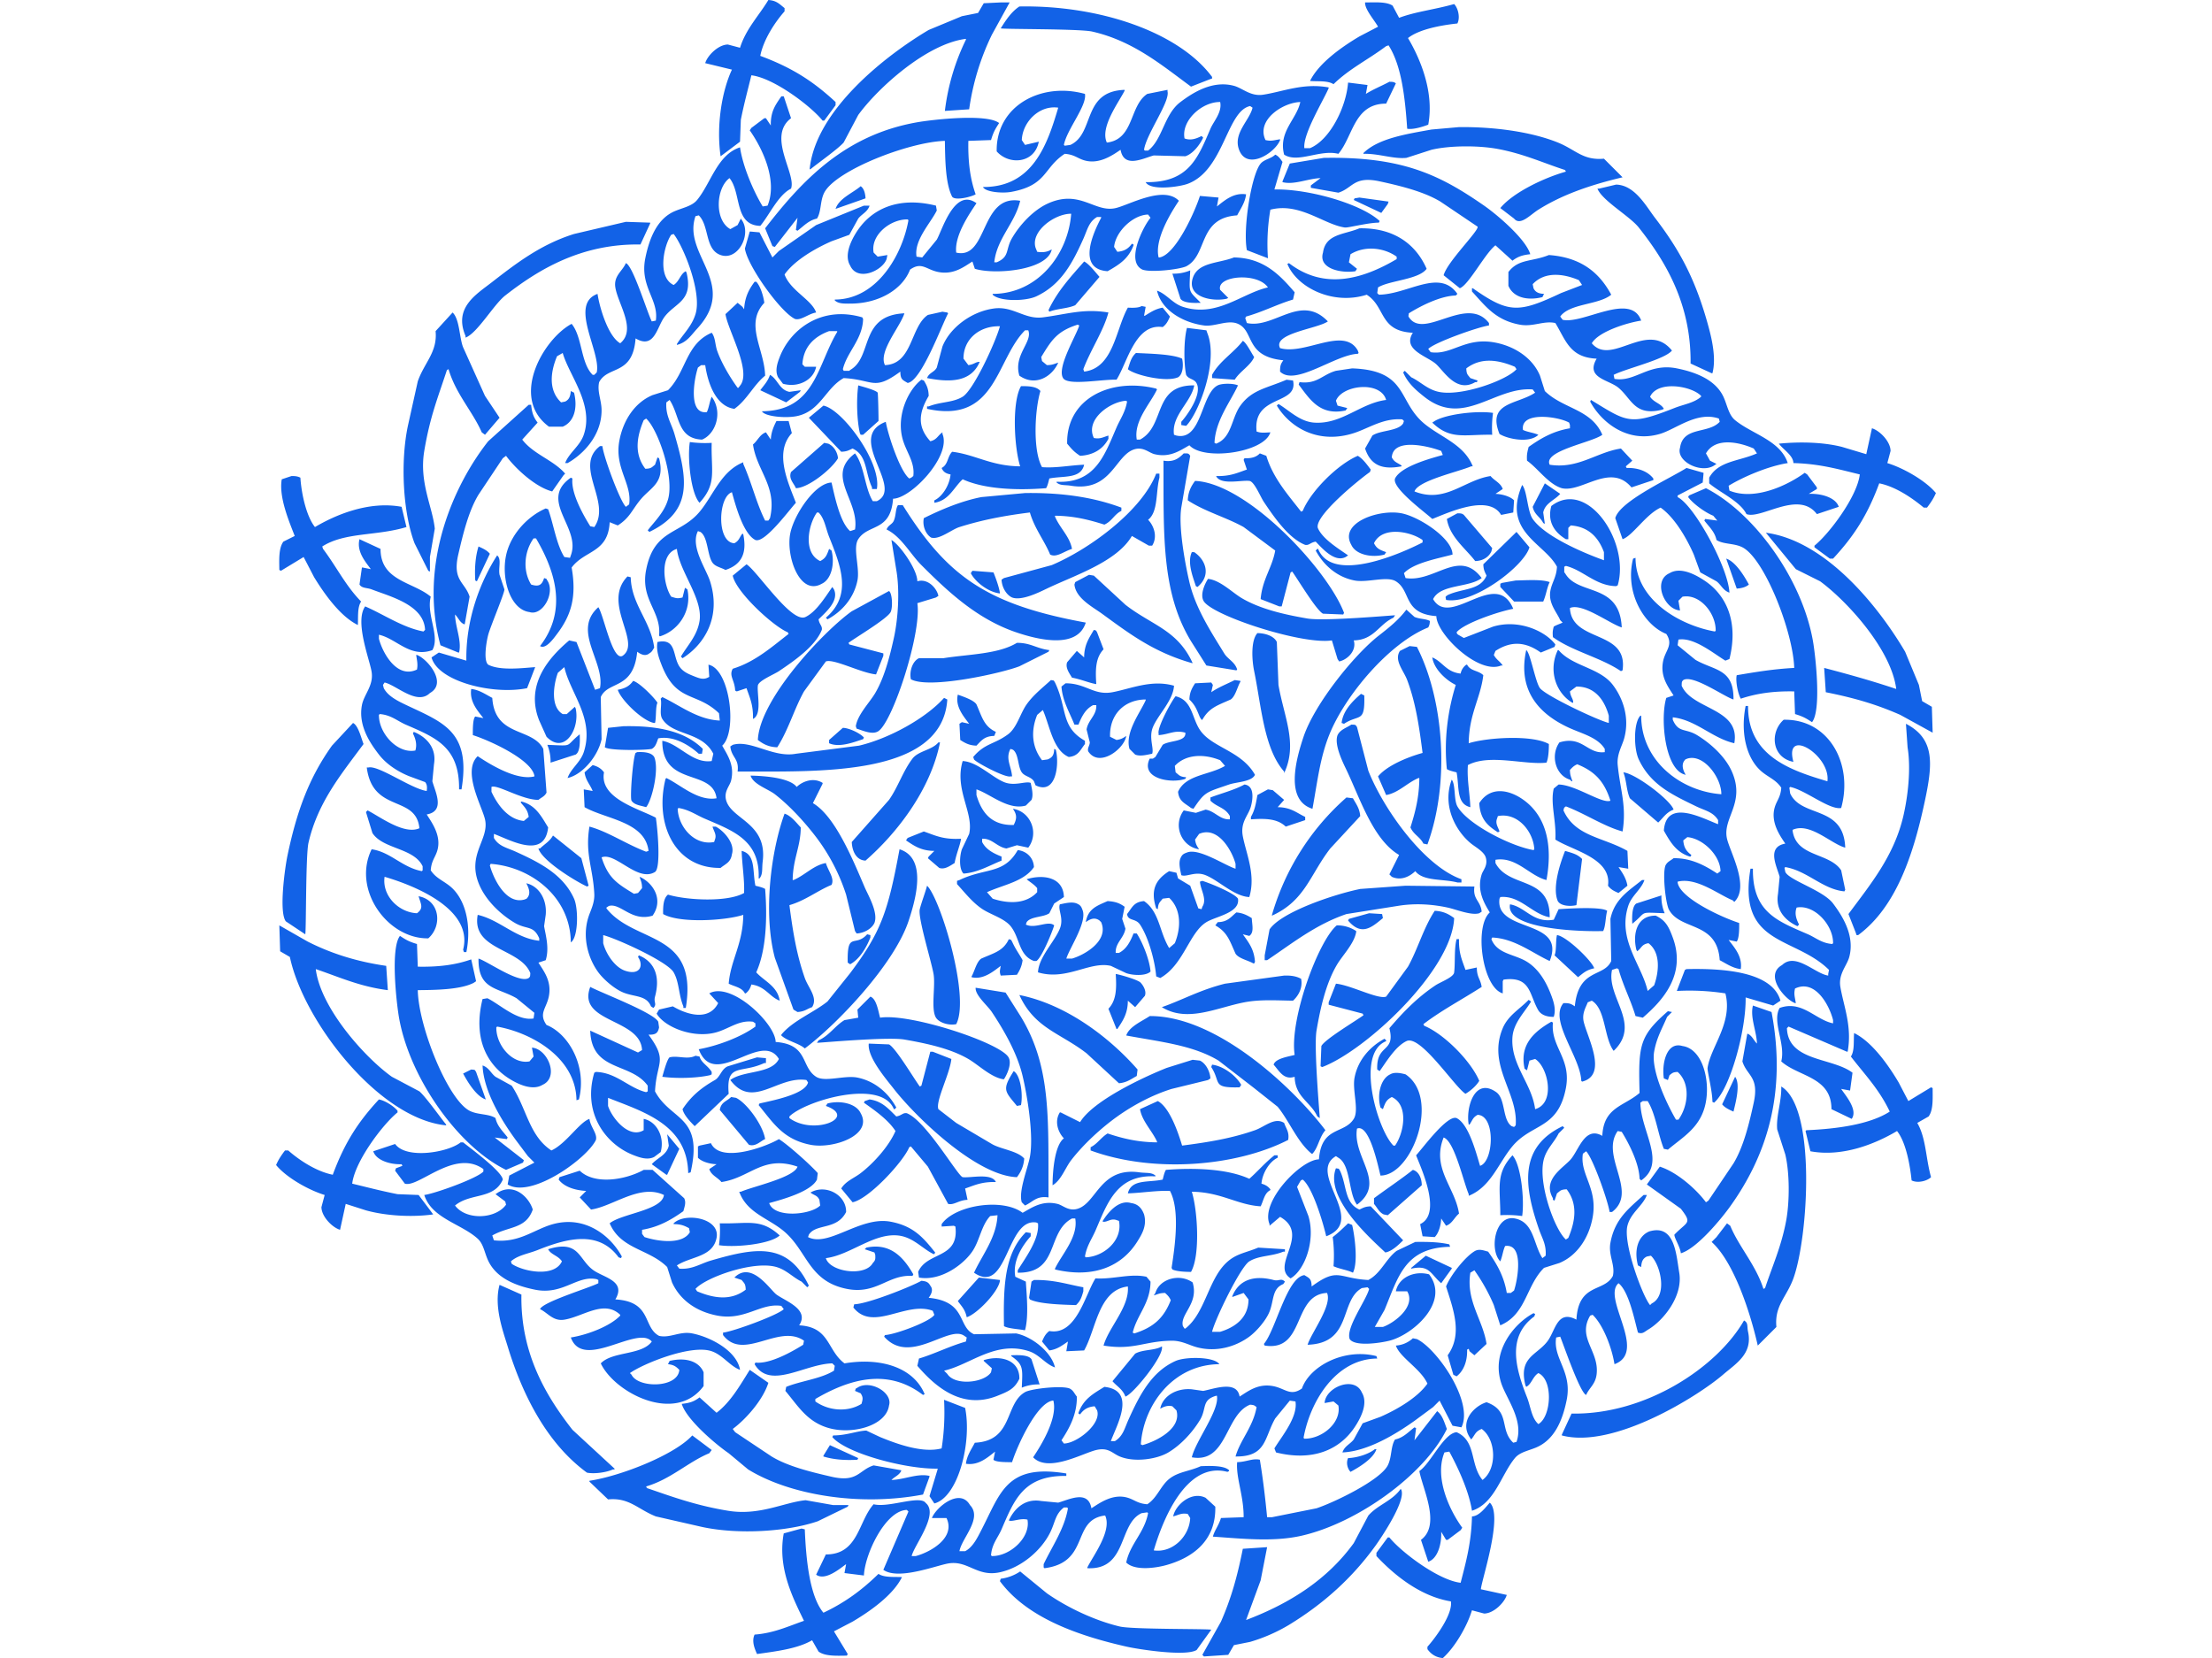 <svg xmlns="http://www.w3.org/2000/svg" width="2732" height="2048" viewBox="0 0 2732 2048">
  <defs>
    <style>
      .cls-1 {
        fill: #1262e7;
        fill-rule: evenodd;
      }
    </style>
  </defs>
  <path id="Color_Fill_1" data-name="Color Fill 1" class="cls-1" d="M949,0c10.292,0.637,14,5.349,20,10v4c-11.886,13.456-26.021,34.894-30,55,39.627,14.689,65.49,31.514,93,57v4q-7.005,9.5-14,19h-2c-14.53-18.033-60.39-52.708-88-56-4.192,17.5-8.986,34.676-13,55q-0.5,13.5-1,27s-21.468,16.249-24,18c-5.436-37.686,1.481-80.163,14-107l-33-8c2.619-9.171,15.989-22.875,28-23l15,4C921.182,35.805,937.626,18.945,949,0Zm287,3h11q-10.995,20-22,40a307.769,307.769,0,0,0-28,92l-30,2a275.371,275.371,0,0,1,26-88V48c-48.56,5.949-108.99,60.914-133,94q-9,17-18,34c-6.67,7.72-31.79,25.533-41,33h-1c7.12-73.021,94.29-140.759,147-172q20.505-8.5,41-17l20-4q3.495-6,7-12Zm450,0c11.05,0.08,26.23-1.325,34,4q4.005,7.5,8,15c21.07-7.829,43.36-10,68-17,4.79,4.921,7.75,16.59,4,24-20.71,2.186-47.52,7.288-61,18,14.63,24.684,32.66,66.114,25,107-6.99,2.669-19.07,6.38-26,5-2.63-38.266-6.89-77.792-23-103l-3,1c-22.64,16.994-45.28,27.728-65,47-7.23-4.771-19.8-3.151-29-4,10.93-22.395,39.92-42.509,61-55q11.505-6,23-12C1697.49,24.8,1685.46,11.5,1686,3ZM1259,8c99.27-1.808,196.99,31.725,238,87v2l-3,1q-11.505,4.5-23,9c-35.74-26.218-71.36-56.49-122-68-15.65-3.557-111.2-2.755-113-4C1242.36,24.841,1248.96,14.691,1259,8Zm457,93c4.54,0.056,5.75.2,8,2q-6,12.5-12,25c-39.7-.08-40.67,40.3-59,62-22.79-5.773-50.03,12.019-67,1-7.35-28.434,15.28-43.248,20-65-21.85.613-54.81,22.553-43,47,7.19,1.684,10.09.222,18-1v1c-6.1,15.954-41.63,38.858-51,11-6.68-19.86,13.38-35.4,17-51l-3-2c-29.01,5.992-32.17,79.207-77,96-10.42,3.9-46.21,8.892-52-2,52.85,0.753,64.27-29.356,80-66,4.06-9.446,14.69-20.476,12-33-22.44-.351-48.3,22.986-44,45,7.5,2.88,14.56.324,21-3,0.67,0.667,1.33,1.333,2,2-4.04,8.71-12.6,20.075-22,23l-39-1c-13.02,3.423-36.82,16.545-41-7-10.03,6.85-26.75,18.488-45,13-8.44-2.537-12.23-7.19-24-8-26.48,17.411-21.62,38.878-66,47-10.89,1.993-31.66.386-35-6,61.38,0.369,79.42-52.016,93-98-23.27-3.38-44.08,17.53-45,40,1.33,2,2.67,4,4,6q8.505-2,17-4c-5.12,26.772-36.48,29.481-52,12-1.07-56.011,54.75-86.118,109-71,2.72,14.5-22.37,43.908-26,63,0.33,0.333.67,0.667,1,1l7-1c30.42-13.935,14.18-66.281,67-68v1c-7.02,14.154-30.66,45.116-22,64h1c32.85-4.634,26.81-45.391,49-60l25-5v2c3.27,12.556-26.28,52.751-29,72,0.33,0.333.67,0.667,1,1h4c18.05-13.766,19.63-44.7,40-60,14.12-10.6,38.88-27.287,66-20,10.72,2.881,20.54,13.322,36,11,24.3-3.65,49.37-14.827,81-9v1c-7.27,16.539-31.95,56.818-30,74h7c24.47-10.127,44.6-50.257,47-81l24,3q-1.005,5.5-2,11C1696.11,110.2,1705.29,106.71,1716,101ZM965,119h3q4.5,13.5,9,27c-30,22.709,6.786,68.615,0,87-15.8,7.74-26.88,32.839-38,46-32.513-.921-22.975-40.574-38-59-16.764,12.25-18.922,51.828,1,63l9-5,4-8,2,3c10.783,17.934-5.971,49.365-27,42-19.685-6.895-13.666-36.114-27-49l-4,1c-16.6,47.943,53.732,83.02,2,139-7.228,7.821-12.817,17.16-25,20v-1c7.438-12.176,18.2-21.5,23-37,8.371-27.016-15.1-83.929-27-99l-3,1c-9.478,13.7-17.3,52.564,3,62,6.98-4.276,8.211-13.593,15-17q0.5,1,1,2c8.311,34.682-13.74,36.827-27,54-9.756,12.636-12.425,40.861-36,27-3.442,46.276-33.96,33.13-45,54-2.7,11.655,3.045,22.478,3,35-0.11,30.49-21.907,53.645-42,65h-3c4.677-12.676,18.168-20.863,23-35,12.842-37.575-17.985-72.889-26-101l-7,4c-8.333,19.839-10.7,42.222,5,57l5-1c4.867-2.388,6.464-6.359,7-13l4,2c4.706,18.882.183,36.062-14,42H678c-48.754-35.82-6.909-108.372,28-127,13.361,16.1,11.042,48.477,26,63h2l3-3c5.682-25.1-34.793-84.217,1-97,2.893,18.787,13.513,52.7,28,61,20.543-16.895-2.673-48.217-6-69-2.281-14.252,8.739-20.006,13-30,8.769,3.027,26.1,60.326,32,72l5-1c3.89-25.959-20.064-41.856-13-77,5.108-25.411,14.883-48.774,36-58,10.007-4.372,21.61-6.23,28-14,17.1-20.794,24.948-55.983,53-65,3.388,23.492,16.574,54.211,28,73l6-1c12.8-31.087-6.5-70.957-22-93l2-3,16-12h2l6,9C951.605,137.214,958.141,129.141,965,119Zm202,55c-44.98,1.409-134.89,36.621-149,64-5.23,10.142-3.49,23.567-9,32-10.357,2.125-16.716,9.564-24,15l-2-1q1-7.5,2-15l-28,36-3-1-9-22c46.012-59.553,98.62-115.414,188-131,18.87-3.29,86-10.942,101,1-4.61,7.068-7.08,11.1-10,21l-28,1c-0.53,25.9,2.23,46.956,9,66-4.49,2.9-25.12,8.325-29,3C1167.33,226.2,1167.4,194.668,1167,174Zm635-17c43.37-.468,89.07,5.733,122,19,22.22,8.952,31.03,22.4,57,20q11.505,11.5,23,23c-39.02,9.238-74.19,21.22-104,40-10.06,6.336-22.36,20.407-30,11q-8.505-6.5-17-13c16.05-19.452,54.38-37.494,81-45-0.33-.667-0.67-1.333-1-2-26.33-8.457-50.9-19.989-83-26-23.77-4.452-59.31-4.386-82,1l-31,10c-16.16,1.627-34.45-5.567-53-5v-1c18.36-18.153,53.4-23.487,84-29Zm-227,34c4.18,1.75,6.6,5.592,9,9q-4.995,17-10,34c43.28-.838,107.8,18.245,130,39-0.33.667-.67,1.333-1,2-13.68.031-37.98,6.569-42,6-25.96-3.673-55.87-31.384-92-22a252.834,252.834,0,0,0-3,60q-13.005-5-26-10c-5.28-26.574,6.06-97.037,18-108C1562.96,196.449,1570.33,195.724,1575,191Zm60,4c96.51-1.7,142.68,20.576,198,59,15.87,11.024,51.47,41.18,57,60-10.47,1.04-15.82,3.345-22,8l-21-19c-12.93,10.041-33.08,49.078-44,53q-10.005-8-20-16c4.31-16.49,43.36-54.639,42-60l-46-31c-20.37-12.295-49-19.378-75-25-32.19-6.961-32.95,8.35-51,14l-34-6v-3l12-9c-15.94.6-32.38,8.608-47,5v-1l9-22Zm361,33c23.2,0.524,37.24,26.947,48,41,30.78,40.211,50.24,76.219,66,134,3.91,14.337,10.03,39.159,5,58h-1q-13.005-6-26-12c0.9-73.71-31.26-126.679-64-168-11.17-14.1-45.25-33.246-51-48h2Zm-933,2c4.03,2.614,5.69,8.821,6,15l-37,13C1036.15,245.007,1053.57,238.224,1063,230Zm260,34c-20.2-.193-50.31,21.58-44,42,0.67,1.666,1.33,3.334,2,5,7.49,1.159,12.73.148,18-3-5.09,26.036-70.47,31.643-95,24l-3-9c-10.14,6.262-22.85,16.664-42,13-15.02-2.875-20.57-13.179-35-3-9.62,24.826-38.67,41.749-73,42-9.06.066-15.52,0.224-20-4v-1c51.74-.107,83.2-54.458,91-98-0.33-.333-0.67-0.667-1-1-21.62-.346-46.02,19.569-42,41,1.67,1.666,3.33,3.334,5,5l12-2c-0.33,1.666-.67,3.334-1,5-5.08,14.422-35.83,28.4-45,8-7.81-12.854,1.49-31.035,7-40,18.16-29.565,51.65-45.824,99-34,0.33,2,.67,4,1,6-7.7,15.67-28.38,36.848-25,57l7,1,18-22c6.67-11.584,21.92-64.816,49-45-9.48,14.131-27.42,40.461-25,61,39.64,9.158,29.09-72.612,79-64-6.19,27.251-28.99,46.9-32,76h3c16.41-7.083,10.48-15.426,19-30,9.77-16.72,26.66-34.943,45-43,39.2-17.22,57.18,12.019,83,6,16.63-3.876,59.3-28.315,78-9-9.4,13.993-30.56,47.878-25,70h1c19.89-3.289,43.82-56.447,50-76l23,2q-1.005,5.5-2,11c9.27-7.186,20.34-17.346,36-15-1.13,10.183-6.91,18.026-11,26-48.81,3.2-35.95,48.986-63,63-9.53,4.141-44.39,7.749-54,4-21.32-9.992,1.46-54.142,10-64l-3-4c-19.11.475-40.36,21.518-42,40,1.33,2,2.67,4,4,6,9.1-.716,13.92-4.369,18-10,0.67,0.333,1.33.667,2,1v1c-6.21,16.528-17.38,23.72-32,32-38.66-2.611-17.35-48.334-8-66v-1h-5c-10.29,6.018-11.93,15.68-17,27-13.51,30.189-27.56,56.728-58,71-13.49,6.326-45.5,6.479-54-2v-1C1282.04,362.965,1319.28,313.87,1323,264Zm356-20,36,5c-0.33,1-.67,2-1,3q-4.005,5.5-8,11-16.995-8-34-16c0.33-.667.67-1.333,1-2Zm-612,10h7c-2.65,7.977-9.51,10.149-14,16q-5.505,10-11,20l-22,8c-20.25,8.855-45.788,23.64-58,41,7.248,20.127,33.57,31.049,39,47-9.467,1.476-18.548,10.041-26,8-17.377-7.889-58.66-64.955-62-87l6-21h1l11,1,16,31,8-8,46-32Q1037.49,266,1067,254ZM773,274l30,1v1l-12,26c-73-1.215-125.928,30.929-167,63-14.127,11.032-34.489,46.583-49,52v-2c-14.91-34.719,12.76-51.062,32-66,30.429-23.625,60.759-47.086,102-60Zm906,8c43.64-.805,70.08,20.512,83,50-9.58,13.387-45.89,14.317-60,23-0.33,2.333-.67,4.667-1,7,0.67,0.667,1.33,1.333,2,2,36.06-.424,75.04-32.751,97-1-0.67.667-1.33,1.333-2,2-18.9.458-43.24,12.823-58,22-0.39,4.012-1.09,3.163,1,6,19.09,25.827,71.08-28.982,98,6v3c-13.41,1.856-67.46,21.059-75,29l3,4c25.78,4.039,42.39-18.777,79-12,25.45,4.71,47.18,19.7,56,41l6,19c22.56,22.133,57.31,22.056,71,54-12.42,9.573-73.5,19.775-65,37,35.23,5.567,57.87-15.522,88-20q7.005,7.5,14,15-4.005,3.5-8,7c0.33,0.667.67,1.333,1,2,14.99-.482,26.65,4.776,33,13v2l-27,9c-25.91-31.039-61.4,6.724-86,1-16.48-4.869-29.46-24.423-43-34-0.54-6.886.3-10.747,2-17,14.43-10.21,29.78-19.48,51-23v-4c-0.33-1-.67-2-1-3-13.07-7.516-60.47-14.5-57,9,5.29,2.666,12.35,3.2,19,6-10.8,10.733-37.78,5.378-48-1-15.85-39.48,21.83-36.157,44-51l-3-4c-47.54-3.622-85.35,47.679-134,9-10.65-8.469-20.14-16.662-26-30,0.67-.667,1.33-1.333,2-2q4.005,4,8,8c11.47,5.36,19.74,14.963,34,18,28.15,5.993,84.16-14.442,96-28-0.67-1-1.33-2-2-3-20.59-8.612-41.55-12-60,2,0.21,7.643,1.91,7.895,5,12l9,3c-0.33.667-.67,1.333-1,2h-2c-22.86,13.44-37.87-12.448-48-22-10.67-10.06-42.67-17.707-29-39-41.88-2.034-33.31-31.939-57-47-41.67,13.291-86.1-8.79-98-38,0.67-.333,1.33-0.667,2-1,43.02,33.094,89.92,20.436,133-5v-3c-15.71-11.239-39.3-13.881-57-3q-1.005,5-2,10,4.995,4,10,8c-0.67,1-1.33,2-2,3-17.27,2.717-46.01-2.885-40-23C1637.34,288.658,1660,290.009,1679,282Zm234,33c39.51,2.894,62.11,21.357,77,49-15.55,12.852-51.27,10.563-63,27l3,4c25.31,5.762,84.22-34.783,97,1-18.4,2.833-52.84,13.78-61,28,24.25,29.081,68.43-29.124,99,9-8.94,11.12-56.82,22.225-72,30,0.33,1.666.67,3.334,1,5,25.85,4.319,41.99-20.009,77-13,25.33,5.072,48.72,15.045,58,36,4.48,10.121,6.14,21.517,14,28,20.73,17.093,55.99,24.994,65,53-23.55,3.681-54.06,16.487-73,28,0.33,2,.67,4,1,6,30.89,12.735,71.34-6.2,93-22l3,2,12,16v2q-4.995,3-10,6c15.76-.671,33.39,4.677,37,16l-27,9c-22.71-30-68.61,6.786-87,0-7.84-15.884-32.88-26.634-46-38v-7c11.55-20.8,36.44-20.03,59-30-1.33-2-2.67-4-4-6-17.55-7.774-47.27-14.448-59,6q2.505,4.5,5,9,4.005,2,8,4l-3,2c-15.96,10.336-47.23-5.079-42-22,3.85-26.741,34.77-16.662,49-32-0.33-1.333-.67-2.667-1-4-27.19-9.4-53.15,13.2-73,19-41.33,12.086-73.26-16.025-86-40,0.33-.667.67-1.333,1-2,44.99,27.527,47.68,31.82,103,10,12.11-4.777,24.25-6.241,33-14v-1c-11.74-12.326-53.56-19.485-63,1,4.25,6.956,13.58,8.375,17,15-0.67.333-1.33,0.667-2,1-34.09,8.6-37.64-13.276-54-27-12.2-10.232-41.17-11.9-27-36-33.2-1.433-37.98-22.513-51-44-14.51-3.23-27.36,5.082-44,2-29.89-5.537-42.21-22.743-59-41v-4h1c44.61,31.367,56.75,30.607,109,6q13.005-5,26-10c-1.33-2-2.67-4-4-6-19.89-8.293-42.2-10.717-57,5,0.33,1.666.67,3.334,1,5,2.36,4.861,6.14,6.659,13,7-0.67,1.333-1.33,2.667-2,4-19,4.732-36.05.281-42-14V336C1875.62,319.436,1891.49,323.678,1913,315Zm-389,3c37.36,0.54,57.29,22.438,75,43-0.67,3-1.33,6-2,9-19.26,5.7-37.28,15.221-58,21-0.33.667-.67,1.333-1,2,0.67,2,1.33,4,2,6,33.78,7.418,66.49-37.036,100-2-12.43,8.98-68.59,14.81-59,33,31,8.955,78.9-27.49,96,3,0.33,1,.67,2,1,3-0.33.333-.67,0.667-1,1-27.94,1.053-77.34,40.521-96,22-0.16-7.853,1.17-9.832,4-14-47.61-4.609-35.45-35.939-56-45-12.53-5.526-28.73,3.818-42,2-26.64-3.649-52.64-19.263-58-43,11.64,3.977,19.19,15.859,32,20,41.88,13.537,72.64-16.683,105-24-12.96-19.011-63.83-14.494-59,3q4.995,5,10,10c-0.67.333-1.33,0.667-2,1-16.85,3.8-49.05-1.492-42-25C1479.11,323.617,1504.44,325.655,1524,318Zm-185,5c5.8,2.634,14.64,14.138,19,19l-30,35c-9.9,4.354-21.74,3.97-32,8-0.33-.667-0.67-1.333-1-2C1306.31,359.06,1322.64,341.713,1339,323Zm109,15a52.587,52.587,0,0,0,22-4c-1.2,29.1-2.56,23.985,13,40-8.86.455-21.51,0.335-25-5Q1453.005,353.5,1448,338ZM932,348h2c5.09,5.214,8.847,17.436,10,26-24.719,26.348.177,57.3,1,90-14.465,11.779-22.457,30.087-38,41-22.854-3.14-32.8-31.73-36-54h-5l-4,3c-5.119,15.357-11.933,58.229,11,55,2.615-5.222,3.231-12.535,6-19l2,3c11.46,19.533,1.511,43.91-14,50-30.731-1.322-27.155-29.9-40-49l-4,3c-1.235,16.147,6.168,25.819,10,39,16.26,55.925,22.984,94.989-31,121l-2-2c8.975-11.5,20.363-22.268,25-38,8.338-28.286-12.938-87.751-27-100l-3,2c-8.617,20.566-12.013,41.553,2,60,7.643-.211,7.895-1.907,12-5l3-9,2,1c7.7,29.863-9.589,35.568-22,50-11.376,13.228-13.594,23.234-29,33l-10-4c-1.979,38.176-30.721,34.207-47,56,6.54,36.964-1.027,59.577-18,82-4.168,5.506-13.923,19.433-21,15,33.02-43.041,20.319-89.852-5-133h-3c-11.244,15.7-13.948,39.211-3,57,9.26,2.952,13.25.9,16-8,3.827,1.321,2.08,0,4,3,10.163,15.618-6.144,44.205-22,39-24.88-3.086-36.152-44.691-28-74,6.674-23.994,26.531-44.7,48-54l3,1c6.7,18.443,10.1,43.288,20,59l7,1q0.5-1.5,1-3c13.093-34.352-40.527-67.654,0-96l2,1c-2.149,17.988,13.665,45.708,22,59l5,1c21.746-31.041-26.127-74.724,7-100h3c1.274,12.617,21.606,67.983,29,75l4-3c3.964-25.406-18.493-44.858-12-79,4.874-25.631,19.5-47.085,41-56l19-6c22.489-22.428,21.761-57.227,54-71,4.757,6.135,3.972,14.709,7,23,5.616,15.374,15.855,32.477,25,45h1l3-4c12.32-18.874-16.19-67.66-19-87l15-14,6,5,2,3C919.991,366.464,925.121,357.316,932,348Zm478,30,5,1q-1.005,5.5-2,11h1c6.86-4.142,12.58-8.367,22-10l9,11c-2.44,5.7-4.38,9.552-9,13-33.92-5.067-43.75,44.271-57,65-17.54-.716-60.32,7.755-66-2-8.04-12.817,16.08-52.182,20-65-0.67-.333-1.33-0.667-2-1-25.72,8.2-32.42,19.378-45,40,0.33,1.666.67,3.334,1,5l6,5c7.24-.08,8.83-1.6,14-3-7.45,16.973-28.04,30.044-48,16-7.67-25.545,16.71-41.626,11-56h-4c-36.36,36.551-35.4,115.838-121,97v-3h2c14.76-5.953,29.82-4.481,42-12,13.71-8.469,41.17-68.709,46-87-25.01-.681-45.15,15.722-45,40l6,8c7.26-.84,9.07-4.241,14-4-10.68,25.325-36.97,25.476-65,20,2.43-6.764,9.02-7.108,12-13q3.495-13,7-26c9.16-23.007,35.57-43.313,64-47,23.43-3.039,37.46,13.887,60,11,29.83-3.822,49.79-11.141,81-6-6.14,22.879-22.02,46.1-31,70,0.33,1,.67,2,1,3,36.44-4.3,39.03-52.746,54-79C1399.36,380.3,1406.44,380.358,1410,378Zm-246,7,6,1c0.33,0.333.67,0.667,1,1-8.53,16.285-33.27,83.883-50,86-6-3.7-8.94-3.979-9-14-33.16,24.317-32.46,10.06-70,8-22.35,12.365-28.71,41.034-58,47-13.412,2.732-39.213.649-43-6,65.88-.676,68.19-56.817,93-98v-1h-10c-17.75,6.542-31.582,18.671-33,41l3,3h14c-3.21,16.357-22.028,26.284-41,21l-6-8c-4.333-8.387-.514-18.451,2-25,13.1-34.109,51.44-63.877,102-49,0.33,0.667.67,1.333,1,2-0.75,25.4-19.7,40.427-25,62,0.33,0.667.67,1.333,1,2h7c0.33-.333.67-0.667,1-1,28.27-15.867,10.79-67.406,67-70-5.04,16.52-32.47,47.35-24,64,34.32-1.373,31.22-47.344,53-62Zm-605,1c8.757,8.194,8.281,31.17,13,43l27,60,18,27-18,21-4-3c-11.281-25.81-32.267-47.75-41-78l-2,1c-10.926,33.54-20.824,57.172-28,100-6.537,39.017,10.3,69.077,13,96q-3,17.5-6,35v18l-2-1-17-34c-14.379-37.949-17.73-100.942-8-146q6-27,12-54c8.058-23.16,24.5-36.025,22-62Zm907,19,24,3c0.33,1,.67,2,1,3,14.66,35.35-10.96,100.039-26,115l-6-1v-4c6.27-6.8,27.75-35.616,18-49-3.56-4.314-9.07-3.775-12-9C1462.08,449.643,1461.89,420,1466,405Zm69,16c4.53,2.371,10.94,15.84,14,20-4.43,10.612-17.59,17.557-24,28l-28-2v-4C1506.37,445.776,1523.5,436.009,1535,421Zm-132,15c15.44,0.829,45.21,1.253,57,7,1.9,8.219.98,19.476-5,23-15.09,6.576-54.11-2.9-62-10C1395.89,447.259,1397.03,441.385,1403,436Zm267,19c69.96,2.521,55.5,41.233,90,69,20.66,16.63,48.37,25.275,59,52h-2c-15.37,6.654-65.55,17.574-70,31,38.1,15.225,61.38-14.161,94-19,4.61,5.757,12.45,8.366,15,16l-9,6c8.69,0.307,18.4,3.279,23,8q-0.495,7.5-1,15l-15,3c-15.53-26.253-65.74-2.492-85,5-8.48-7.922-50.36-38.347-46-50,7.3-14.7,42.1-24.359,59-29-0.67-1.667-1.33-3.333-2-5-12.23-4.865-59.51-17.762-61,8,3.27,6.122,6.61,6.237,12,10v1c-23.72,4.512-38.13-1.172-45-22l9-16c9.41-6.692,31.77-5.287,38-15,0.33-1,.67-2,1-3-0.67-.667-1.33-1.333-2-2-23.61-1.854-41.54,11.09-60,17-44.28,14.173-78.88-7.256-95-34,0.67-.667,1.33-1.333,2-2,12.69,7.415,26.04,21.689,44,23,33.99,2.483,57.35-24.043,89-28-6.85-23.971-54.23-18.687-62,1,0.67,2,1.33,4,2,6l12,3c-0.67,1-1.33,2-2,3-31.4,6.835-43.86-13.17-58-32,0.33-1,.67-2,1-3,21.95,2.786,27.88-9.178,45-14Zm-719,8c9.645,5.346,11.349,18.489,24,21l14-2q-0.5,1-1,2l-17,13-32-15C943.468,475.855,948.317,471.127,951,463Zm152,153c-3.02,41.144-30.55,30.685-43,50-7.07,10.971,2.19,35.185-1,51-4.47,22.144-19.57,38.643-37,48-0.67-.667-1.33-1.333-2-2,33.13-28.251,18.17-64.335,4-100-4.27-10.744-5.59-22.564-13-30h-2c-11,15.463-17.4,50.027,4,60,6.97-3.543,8.17-7.372,11-15l3,2c4.19,15.77.05,35.486-12,41-27.335,15.691-44.457-34.188-39-62,4.5-22.943,30.34-62.3,51-63,4.17,18.011,10.51,49.254,23,60l6-2c5.79-35.881-37.17-66.2,0-94,11.69,15.277,12.05,43.229,22,59h5c34.7-16.465-39.57-78.842,11-98,3.1,17.48,17.82,61.395,29,70,3.27-1.152,2.72-1.381,5-3,2.2-16.97-8.39-29.025-13-45-8.55-29.634,6.86-61.73,23-74l3,1c3.39,5.557,5.75,9.91,6,19-11.78,20.121-14.89,37.442,2,56,8.3-1.9,9.13-7.118,15-11v2C1175.35,562.955,1125.51,615.676,1103,616Zm486-147,8,1c6.95,30.975-50.06,16.743-45,63,5.51,2.035,9.64,1.406,17,1-7.25,25.033-82.33,35.575-100,16-11.29,6.21-23.82,15.635-43,11-7.04-1.7-13.79-9.438-25-6-23.76,7.283-28.4,52.942-78,45-8.32-1.333-13.15.078-18-4v-1c47.83,2.574,59.35-33.331,74-67,4.5-10.34,10.85-18.864,13-32-0.33-.333-0.67-0.667-1-1-19.47.954-51.12,22.98-40,46,8.02,1.555,11.51-1.133,18-3v4c-6.29,11.987-17.73,20.079-35,21-7.63-4.919-10.37-8.369-16-15-1.01-55.657,53.64-82.019,110-68,0.33,0.333.67,0.667,1,1-8.02,17.3-28.99,38.871-25,62h4c31.91-17.047,15.23-67.618,67-67-3.9,21.125-28.47,37.233-25,61l3,1c31.46,6.958,30.35-51.755,51-62,4.66-2.545,18.99-2.764,25,0-9.68,20.956-27.84,43.444-29,71,0.67,0.333,1.33.667,2,1,19.48-7.359,18.86-31.618,30-47C1546.36,481.182,1564.46,479.605,1589,469Zm-529,7c3.66,1.134,21.55,5.7,24,9,0.58,1.782,1.19,34.321,1,35q-9.495,8.5-19,17h-3c-0.33-.667-0.67-1.333-1-2C1058.39,519.343,1057.57,494.163,1060,476Zm201,1c9.99-.187,19.49.432,24,6-7.03,23.3-9.59,73.54,2,94,16.64,1.392,35.35-2.4,52-3-4.12,17.759-25.12,13.47-43,17-1.2,4.605-2.05,8.806-4,12-35.69,2.882-76.2,1.3-103-11-11.03,9.982-16.82,26.235-35,29v-3c9.91-4.551,18.86-18.924,20-32-5.61-1.029-9.13-3.139-11-8,8.19-4.177,6.93-14.043,13-20,28.3,3.372,48.04,17.692,84,18C1252.71,553.333,1249.45,497.13,1261,477ZM653,500h3c1.049,10.614,3.285,15.787,8,22l-19,21c14.036,18.307,38.3,25.014,53,42l-2,2-14,20c-20.756-5.325-45.41-28.306-57-44l-4,3-30,45c-12.192,20.054-19.148,48.614-25,74-7.489,32.487,8.351,33.806,14,52q-3,17-6,34h-1c-5.511-2.767-6.886-7.988-11-12,0.443,16.068,8.52,32.445,5,47h-1l-22-9c-27.086-100.623,16.16-197.779,59-252Zm364,1c23.32,4.531,71.93,70.087,66,103h-6v-2c-8.8-18.474-5.54-39.371-24-48-4.86,2.2-6.7,3.705-14,4q-19.995-21-40-42Zm826,36c-34.06-.644-51.52,6.8-74-15l3-2c14.37-8.548,52.04-12.915,72-10A139.055,139.055,0,0,0,1843,537ZM959,520h15q2,7.5,4,15c-22.025,23.8-4.856,60.374,5,86-7.894,8.452-38.469,50.318-50,46-14.878-7.381-24.3-41.888-29-59-17.01,5.281-19.375,62.008,3,63,6.2-3.35,5.876-6.932,10-12l1,1c4.679,23.031-1.773,37.321-22,44-5.522-3.084-12.474-4.035-16-9-6.568-9.249-5.469-31.885-15-38l-3-1c-9.672,18.944,10.01,46.295,15,62,14.176,44.612-7.469,78.382-34,95l-2-2c7.85-13.587,20.066-25.492,23-44,4.392-27.713-24.835-60.953-28-89-22.015,6.442-16.622,44.638-7,59,6.272,1.942,7.5,2.578,14,1l3-12,3,2c5.863,27.129-11.672,51.244-34,58l-1-1c3.043-30.039-23.184-43.994-16-81,10.02-51.613,42.723-42.866,67-73,16.8-20.851,26.118-49.205,53-60v2c10.618,23.717,16.006,48.142,27,70h4l2-3c9.2-39.2-16.36-58.378-21-91,5.757-4.606,8.366-12.454,16-15l6,9C952.454,533.651,955.667,526.537,959,520Zm1353,9c9.17,2.619,22.88,15.989,23,28q-1.995,7.5-4,15c20.19,6.145,47.68,21.976,60,37-3.19,7.322-6.67,12.261-11,18h-4c-13.98-11.648-34.66-25.964-55-30-14.7,39.76-31.46,65.437-57,93h-4q-9.495-7-19-14v-2c18.03-14.532,52.71-60.39,56-88-24.85-5.949-49.21-13.259-82-14-0.27-9.555-12.26-16.359-18-24,25.83-2.552,54.64-1.915,78,4l30,9Q2308.5,545,2312,529ZM879,547c-0.949,35.105,6.659,50.293-15,74-10.744-11.485-15.177-55.167-12-75A138.662,138.662,0,0,0,879,547Zm139,0,5,1c6.29,2.79,11.22,9.755,12,18-7.44,13.061-36.6,36.724-52,37-2.479-6.182-9.328-11.532-6-20Q997.5,565,1018,547Zm444,13c5.52,0.038,5.79-.282,8,3q-5.505,32-11,64c-3.79,23.977,4.93,70.338,10,92,7.63,32.592,27.07,61.991,43,88,4.57,7.46,13.1,10.368,16,20-0.33.333-.67,0.667-1,1l-37-6q-9.495-15-19-30c-36.91-60.647-33.68-132.3-34-223C1449.45,571,1455.54,566.52,1462,560Zm94,0c2.67,1,5.33,2,8,3,8.39,27.815,27.16,48.539,43,69,0.67-.333,1.33-0.667,2-1,10.14-24.607,43.39-57.555,68-68,6.5,3.849,11.51,11.1,16,17-0.33,1-.67,2-1,3-12.26,8.466-71.28,56.148-64,70,6.4,13.365,25.18,24.643,37,33l-3,2c-14.13,7.261-29.78-11.758-37-19-6.76,1.1-7.97,4.85-13,4-20.68-8.057-39.18-35.457-51-53-4.23-6.28-11.93-25.577-18-26-10.29-1.2-35.58,5.53-41-6,17.69,0.426,26.11-3.952,38-8q-1.995-6-4-12c0.33-.667.67-1.333,1-2C1546.14,566.312,1551.74,564.439,1556,560Zm527,18,21,6v1c-0.33,3.666-.67,7.334-1,11q-15.495,8-31,16v2c20.68,10.278,62.49,87.082,64,118-8.01-2.659-10.09-9.575-16-14q-10.005-5.5-20-11-4.005-11-8-22c-8.83-20.2-23.67-45.814-41-58-18.1,8.213-34.53,34.776-47,39l-9-26C2000.41,619,2063.31,590.6,2083,578Zm-655,7h4v5c-4.63,17.506-1.36,42.322-14,52,6.58,6.672,12.32,20.358,5,32h-4l-21-12c-18.75,32.06-70.45,48.48-105,65-9.07,4.335-31.17,15.514-43,11-6.97-3.181-12.57-12.363-13-22l3-2q29.49-8,59-16C1345.39,678.408,1409.88,631.252,1428,585ZM360,588c5.3-.084,8.021.525,11,2,1.353,20.556,7.559,47.976,18,61,24.727-14.638,66.057-32.6,107-25q3,12.5,6,25c-37.529,11.311-75.938,6.094-104,24l1,3c17.024,22.676,27.7,45.256,47,65-4.806,7.158-3.508,19.45-4,29-21.868-10.668-41.538-38.662-54-59l-13-25-28,17-2-1c-0.146-12.351-.993-26.867,5-35l14-7c-6.787-17.6-19.918-48.14-16-70Zm1116,6c64.7,2.822,164.07,109.98,184,163-0.33.667-.67,1.333-1,2l-25-1c-8.39-4.393-31.05-42.409-38-52-0.67.333-1.33,0.667-2,1q-5.505,21-11,42h-3q-11.505-4.5-23-9c2.03-24.547,14.37-39,18-60l-39-29c-21.88-12.161-47.56-19-69-33C1467.47,607.125,1471.27,600.382,1476,594Zm432,3q9.495,6.5,19,13c-6.52,7.731-18.67,11.267-21,23q1.005,7,2,14c-0.67-.333-1.33-0.667-2-1-3.78-7.757-11.04-10.263-13-20Zm-28,2c6.21,7.046,6.41,32.594,13,42,14.95,21.335,61.32,41.429,88,51V682c-6.59-17.842-18.68-31.428-41-33l-3,3v14h-3c-12.98-7.863-23.52-20.594-18-41,44.81-34.46,97.54,45.092,82,98-0.67.333-1.33,0.667-2,1-25.46-.518-40.49-19.718-62-25-0.67.333-1.33,0.667-2,1v7c0.33,0.333.67,0.667,1,1,15.83,28.207,67.42,11.163,70,67-14.65-4.475-48.85-30.7-64-24,2.06,43.331,72.35,26.312,65,77-0.67.333-1.33,0.667-2,1-24.72-16.8-59.78-24.523-84-42-0.54-5.964-.31-7.841,1-13,3.24-2.052,6.93-3.024,11-5l-3-3c-4.17-9.953-15.25-20.911-12-37,2.05-10.139,7.36-16.109,8-29C1907.39,670.65,1854.99,656.865,1880,599Zm336,226c-1.4-44.814-36.73-135.052-64-149-10.26-5.25-23.5-3.449-32-9-2.12-10.357-9.56-16.716-15-24,0.33-.667.67-1.333,1-2l15,2c-1.67-2-3.33-4-5-6-10.04-3.982-24.75-14.681-31-23,0.33-.667.67-1.333,1-2l21-9c59.57,30.511,118.18,111.347,132,188,3.38,18.764,10.84,86.146-1,101-7.07-4.608-11.1-7.076-21-10q-0.495-14-1-28c-26-.516-46.59,2.542-66,9-3.56-6.033-6.7-22.164-5-29C2166.38,830.405,2189.56,826.375,2216,825ZM1266,609c47.17-.7,86.03,5.662,119,18v4c-8.84,4.292-11.46,12.7-21,17-18.63-5.87-37.28-10.762-61-11v1c5.79,14.071,18.36,24.764,21,40-10.1,3.052-18.97,11.068-27,7-6.96-17.088-19.29-32.182-25-52-32.21,4.025-59.25,9.25-87,18-9.83,3.1-24.79,16.008-35,13-6.53-4.078-11.01-14.363-9-24,20.75-10.308,45.67-21,71-26Zm-157,15h6c55.15,88.232,104.28,122.73,226,145-10.22,32.726-57.82,21.566-86,12-48.31-16.4-84.41-50.392-117-83-13.72-13.727-24.84-35.226-43-44,1.99-5.55,7.01-6.186,9-11C1106.89,636.009,1105.79,629.224,1109,624Zm665,137c-41.43-3.031-30.71-30.964-50-43-10.97-6.844-35.15,2.028-51-1-22.29-4.259-38.66-19.589-48-37,0.67-.667,1.33-1.333,2-2h1c17.69,43.716,103.94,4.963,129-8v-3c-15.51-10.974-50.06-17.292-60,4,3.54,6.975,7.37,8.173,15,11-0.67,1-1.33,2-2,3-15.86,4.218-35.51.148-41-12-15.62-27.325,34.25-44.424,62-39,22.08,4.316,63.06,31.173,63,51-18.66,4.994-48.17,10.29-60,23,0.67,2,1.33,4,2,6,35.92,5.8,66.27-37.081,94,0-16.06,12.19-50.76,7.267-60,26,21.24,36.684,77.61-39.212,99,12-17.46,3.1-61.25,17.921-70,29,1.26,3.023-.02,1.2,2,3,2.33,1.333,4.67,2.667,7,4l36-14c31.5-9.551,64.41,5.26,77,22-0.33,1-.67,2-1,3q-8.505,3.5-17,7c-18.43-13.159-36.17-14.89-56-2-0.67,1.667-1.33,3.333-2,5,3.1,5.824,7.66,7.86,11,13h-2C1826.27,833.678,1774.32,783.362,1774,761Zm26-127c4.54,0.056,5.75.2,8,2q17.505,20.5,35,41c-0.33,1.333-.67,2.667-1,4-3.01,6.824-10.32,11.8-20,12-11.52-15.16-31.45-29.744-35-52Q1793.5,637.5,1800,634Zm73,23q7.995,9.5,16,19c-6.58,23.19-69.15,71.067-103,65-0.57-4.207-1.55-3.487,2-6,18.36-8.581,39.87-5.38,48-24-2.2-4.859-3.7-6.7-4-14Q1852.505,677,1873,657Zm308,1c74.66,10.052,139.58,91.879,172,147q8.505,20.5,17,41,1.995,10,4,20l12,7q0.495,16,1,32-19.995-11-40-22c-29.23-12.89-56.3-20.849-92-28q-1.005-15-2-30c33.59,8.8,60.28,16.4,89,26-6.04-48.784-60.87-108.679-94-133l-30-15Q2199.505,680.5,2181,658ZM444,666l26,12c-0.138,39.74,40.3,40.686,62,59-5.664,22.216,11.75,48.87,2,66-27.64,10-44.374-14.284-66-19v5c4.639,17.757,22.328,49.795,47,38,1.319-6.7-.081-11.584-1-18h1c12.843,4.751,38.014,34.7,16,47-15.921,15.732-41.243-9.668-56-13l-2,3,1,4c4.85,9.409,16.259,15.346,26,20,46.712,22.317,82.066,32.631,70,105h-3c0.66-52.795-29.45-64.1-66-80-10.239-4.455-18.055-11.949-32-13l-1,1c-0.354,22.567,22.779,48.339,45,44,2.466-8.021-.222-15.588-3-21l1-2c13.481,5.219,28.751,18.16,25,40q-1,10.5-2,21c3.483,12.973,16.351,36.97-7,41,6.572,10.29,18.633,26.72,13,45-2.555,8.29-7.206,12.29-8,24,5.941,9.2,14.558,12.41,23,19,19.945,15.57,27.649,48.57,21,82h-3q-0.5-1.5-1-3c13.135-50.95-62.576-79.91-97-90-3.395,23.37,17.455,44.07,40,45,8.756-6.32,4.679-11.41,2-21,26.585,5.02,29.514,36.65,12,52-49.663,1.05-94.524-59.62-70-110,23.436,3.37,37.679,22.43,62,27,0.333-.33.667-0.67,1-1v-5c-10.892-22.91-48.807-20.93-62-41q-4-13-8-26c0.667-.67,1.333-1.33,2-2,14.128,7.01,45.068,30.68,64,22-4.192-41.655-57.718-18.21-65-75h2c12.359-3.214,52.865,26.293,72,29,0.584-3.682.745-8-2-11l-19-7c-14.773-5.79-29.023-15.334-38-27-10.012-13.011-25.882-35.116-21-61,2.527-13.4,14.578-24.008,12-41-2.271-14.968-21.282-62.122-8-81,22.675,9.772,46.342,26.178,72,31l2-2c-1.444-30.788-42.483-40.965-66-50-5.749-2.209-11.9-1.086-15-6l3-21h1l10,2C451.623,694.227,440.091,681.3,444,666Zm657,1c9.39,4.929,31.89,35.731,32,51,12.67-3.87,23.99,8.249,26,18l-3,2q-11.505,3.5-23,7c5.55,36.152-29.87,145.444-48,158-7.51,5.2-19.88-.956-27-3-0.33-1-.67-2-1-3,2.28-14.558,17.01-29.09,24-41,11.16-19.032,17.72-44.042,23-68,5.17-23.445,7.52-58.061,3-84Q1104,685.5,1101,667Zm-510,8c5.275,2.371,10.584,4.709,14,9l-16,34-2-1C586.081,702.658,587.02,687.791,591,675Zm881,7h3c14.95,10.232,20.68,29.162,4,43-0.67-.333-1.33-0.667-2-1C1473.63,713.387,1465.97,694.946,1472,682Zm-858,4c5.717,4.543,1.341,15.23,3,24l6,18c0.17,4.615-17.237,45.7-20,56-2.227,8.3-6.24,32,0,37,14.434,7.468,40.739,4.329,58,3l-10,26c-42.353,8.643-110.219-8.324-118-38l9-6,34,10C575.083,764.828,593.4,717.96,614,686Zm1461,68c-19.48-1.089-34.27-36.766-13-46,14.28-8.678,33.75,2.909,43,9,27.74,18.266,42.3,51.751,31,97l-5,2c-14.2-8.521-38.81-29.242-58-26-0.33,2.333-.67,4.667-1,7q10.995,9,22,18c23.62,13.561,47.53,10.762,47,49-11.55-3.483-50.16-31.185-62-24-2.12,2.079-1.84,2.59-2,7,12.75,29.664,72.85,27.664,65,71-27.23-6.174-47.12-28.753-76-32v3c7.16,16.583,15.5,10.206,30,19,16.67,10.108,34.87,26.489,43,45,17.2,39.135-11.99,57.31-6,83,3.87,16.62,28.26,59.35,9,78l-2-2c-17.19-6.79-44.56-28.86-68-23v1c3.14,19.91,56.48,43.84,76,50,0.15,6.66.11,18.94-3,23-3.33-.67-6.67-1.33-10-2,7.11,9.3,17.27,20.5,15,36-10.18-1.13-18.03-6.91-26-11-3.19-48.74-48.95-35.87-63-63-4.14-9.53-7.75-44.39-4-54,2.39-4.81,6.2-5.8,10-9,22.6-.32,40.11,9.91,54,19,1.33-1,2.67-2,4-3-0.49-19.66-21.81-40.35-41-42-1.67,1.33-3.33,2.67-5,4,0.68,9.32,4.29,13.87,10,18-0.33.67-.67,1.33-1,2h-1c-16.69-5.25-24-17.84-32-32,2.85-40.562,48.44-14.75,67-8v-5c-6.19-10.28-15.85-11.6-27-17-30.28-14.65-56.37-26.79-71-58-6.33-13.492-6.48-45.5,2-54h1c0.03,56.063,49.01,93.348,99,97,0.19-20.123-21.66-50.29-42-44-3.01,1.284-2.25.628-4,3-3.62,5.306-.82,12.533,2,17-26.09-5.158-31.63-70.355-24-95l9-3c-6.24-10.091-16.72-22.9-13-42,2.68-13.768,13.16-20.2,4-34-27.5-10.954-51.57-51.166-41-93l3-1c0.11,51.888,54.29,83.174,98,91,0.33-.333.67-0.667,1-1,0.34-21.617-19.64-45.937-41-42-1.67,1.667-3.33,3.333-5,5Q2074.005,748,2075,754Zm57-64c11.59,3.641,22.57,21.89,28,32-3.55,3.1-8.77,4.618-15,5Q2138.505,708.5,2132,690ZM922,697c13.174,8.182,55.867,73.928,73,65,13.33-6.381,24.66-25.214,33-37,0.67,1,1.33,2,2,3,6.77,14.561-11.49,29.338-19,37,1.1,6.756,4.85,7.973,4,13-8,20.52-35.542,39.3-53,51-6.33,4.24-25.574,11.885-26,18-1.19,10.244,5.461,35.584-6,41,0.426-17.688-3.952-26.109-8-38l-12,4-2-1c-0.555-13.042-7.957-18.074-3-27,27.73-8.494,48.5-27.186,69-43q-0.5-1-1-2c-17.941-7.336-64.1-49.841-68-70Zm279,8,26,2c3.17,7.542,7.57,20.285,8,26-14.5-1.576-30.25-14.1-36-25C1199.67,707,1200.33,706,1201,705Zm144,5,6,1,39,36c32.7,25.423,64.23,30.9,83,72h-1c-47.1-13.447-76.73-36.02-111-61-11.36-8.276-32.27-18.955-34-36,0.33-1,.67-2,1-3Q1336.505,714.5,1345,710Zm-570,2,4,1c0.842,33.879,24.895,54.2,29,87-2.186,3.152-2.475,5.007-6,7-5.221,4.33-11.223.777-15-2-4.589,47.482-35.958,35.518-45,56q0.5,26,1,52c-4.068,20.018-22.83,43.592-42,48,3.969-11.65,15.834-19.288,20-32,13.608-41.524-16.778-72.773-24-105l-8,7c-5.306,14.638-9.48,41.937,6,51h5l10-9q0.5,1,1,2c5.578,25.017-13.736,57.8-36,35l-9-20c-17.84-44.527,12.451-78.267,37-99l9,2,23,59,6-2c6.491-32.539-34.937-70.895-2-100,6.7,9.574,17.419,67.463,30,60C793.077,793.1,742.8,745.108,775,712Zm717,3c15.11,1.57,30.03,17,42,24,22.4,13.091,51.35,19.948,81,25,20.83,3.549,107.56-4.279,108-4-0.67,1-1.33,2-2,3-18.01,8.085-23.83,27.457-49,28,3.92,12.819-8.09,23.971-18,26-0.67-1-1.33-2-2-3q-3.495-11.5-7-23c-36.23,5.633-145.45-29.836-158-48C1481.41,734.908,1488.35,720.573,1492,715Zm380,2c13.39-.25,31.88-1.687,42,2-3.29,6.385-4.47,16.3-8,24h-36q-8.505-9-17-18v-4c0.67-.333,1.33-0.667,2-1Zm-774,13c4.1,2.743,4.77,20.432,2,26-4.4,8.4-42.4,30.907-52,38,0.33,0.667.67,1.333,1,2l42,11v3l-9,23c-18.52-1.765-52.35-19.738-62-16q-13.5,18.5-27,37c-12.227,21.985-19.15,47.287-33,69-10.993-.267-17.642-4.278-24-9,2.249-50.974,82.12-134.9,116-159Zm639,23q4.995,4.5,10,9c6.53,2.828,13.9,2.146,19,5-0.22,4.513-.71,5.391-2,8-48.1,19.222-102.46,83.672-122,132-11.62,28.74-14.61,56.933-21,92-34.05-10.611-20.56-60.556-11-89,13.6-40.457,62.36-101.1,93-125C1715.72,775.076,1727.29,765.86,1737,753Zm-386,25c3.83,1.321,2.08,0,4,3q4.005,10.5,8,21c-9.65,10.211-10.28,24-9,43-9.25-1.56-17.7-5.64-30-8-2.87-4.92-8.57-12.1-6-19l12-14,9,8C1339.09,796.094,1345.29,787.969,1351,778Zm202,4c10.16,0.086,20.67,3.78,24,11q1.005,26.5,2,53c6.77,39.539,24.16,72.522,7,109v-2c-24.95-28.319-28.02-80.082-37-124C1545.87,813.7,1545.11,790.578,1553,782ZM889,890q-0.5-4.5-1-9c-27.932-27-52.683-12.665-71-60-3.065-7.921-6.808-17.558-5-28,23.674-5.087,18.5,16.876,27,30,4.5,6.947,11.6,9.707,20,13,6.287,2.464,10.962,3.744,17,0q-0.5-7.5-1-15c26.543,5.2,36.045,82.825,17,100,6.212,11.3,15.554,23.86,11,43-1.655,6.956-9.44,13.753-6,25,7.158,23.4,50.9,27.77,45,75-1.167,9.35.487,15.66-4,21h-1c1.923-47.91-32.924-59.18-67-74-10.34-4.5-18.865-10.85-32-13l-1,1c0.786,22.07,20.632,45.91,45,41q0.5-1.5,1-3c2.435-6.16-1.515-10.4-3-16h4c9.179,4.65,24.2,20.38,20,34-1.478,10.24-7.717,11.86-14,17-55.75,1.02-82.076-53.52-68-110l1-1c17.17,8.088,38.919,28.983,62,25-4.71-36.978-67.334-13.485-67-71,21.125,3.9,37.233,28.467,61,25q1-4.5,2-9c-14.032-27.792-50.014-22.032-63-43-4.031-6.509-.155-17.4-2-25l2-2C838.949,870.719,861.355,888.852,889,890Zm367-96c17.23-.033,24.15,7.084,40,9-0.33.667-.67,1.333-1,2l-36,18c-21.01,8.243-111.17,28.567-134,16-2.16-10.043,2.23-22.566,10-26h30C1196.42,807.98,1232.84,808.147,1256,794Zm485,4,9,1c33.14,64.861,41.14,167.18,13,244-1.67-.33-3.33-0.67-5-1-4.09-8.4-11.87-10.82-16-20,5.89-18.68,10.81-37.117,11-61h-1c-13.97,5.793-24.77,18.364-40,21q-4.995-11.5-10-23c10.99-13.415,36.5-23.861,55-29-4.22-32.821-8.57-62.3-19-90-4.49-11.939-16.52-24.3-9-36Zm144,5c5.08,2.845,11.25,39.564,17,47,7.27,9.4,70.62,39.434,85,43v-9c-5.17-18.524-16.45-36.02-40-36q-4.005,3-8,6c0.84,7.256,4.24,9.071,4,14h-1c-19.66-11.714-30.31-38.91-18-65h1c17.09,20.163,50.74,21.588,67,43,11.89,15.649,21.2,39.763,14,66-2.62,9.545-9.32,19.694-8,33,3.05,30.649,11.14,50.319,6,82-22.83-6.12-46.27-22.03-70-31-2.7,2.193-1.9.712-3,5,14.62,32.5,49.33,32.96,79,50q0.495,10.995,1,22-6-1.005-12-2c4.59,6.83,9.31,13.28,11,23q-5.505,4.5-11,9c-5.7-2.44-9.55-4.38-13-9,4.93-33.94-44.29-43.61-65-57,1.39-22.7-6.46-44.765-2-63l6-5c21.1,0.408,53.81,24.262,64,20-7.51-23.773-19.21-36.178-41-45-4.49,2.045-5.94,3.8-9,7,0.08,7.239,1.6,8.832,3,14h-1c-0.67-.667-1.33-1.333-2-2-17.49-5.2-24.59-29.636-13-46,28.61-8.778,34.37,14.781,56,12v-4c-8.8-14.284-28.05-18.705-44-26C1904.88,883.859,1873.41,856.153,1885,803Zm-116,9c12.76,5.341,17.09,18.066,35,20a17.606,17.606,0,0,1,7-11h1c4.18,8.193,14.04,6.934,20,13-3.37,28.321-17.69,48.069-18,84,23.1-7.1,78.5-10.6,99,1,0.01,7.29-.53,17.852-3,23-26.95,3.07-70.47-11.166-97,3-1.4,16.716,2.42,35.294,3,52-17.68-4.1-13.49-25.2-17-43-4.6-1.2-8.81-2.047-12-4-3.96-37.741,1.79-74.548,11-104C1786.45,840.449,1771.1,826.8,1769,812Zm-471,28c4.53,0.859,2.98-.116,5,3,15.52,32.3,6.69,54.823,37,72v4c-5.79,7.147-7.9,14.886-20,16-19.65-8.407-23.45-38.813-32-58q-3.495,3-7,6c-8.55,21.125-5.88,40.671,6,56l7-1c5.49-2.3,7.85-5.164,8-13,0.67,0.333,1.33.667,2,1,4.49,17.087.75,56.621-25,44-0.67-1.667-1.33-3.333-2-5-3.72-5.744-11.3-5.829-15-11-5.14-7.186-3.73-23.024-11-28l-3-1c-6.46,12.009,1.06,21.341,2,34h-2c-6.83,1.855-43.22-17.749-45-21-0.33-1-.67-2-1-3,14.51-17.207,25.93-15.375,43-28,10.98-8.119,15.05-25.768,23-37C1276.35,858.2,1287.51,849.663,1298,840Zm227,0,7,1v1c-3.65,6.083-6.12,18.125-12,22-16.5,7.436-26.5,10.072-35,25h-1c-0.67-1-1.33-2-2-3-4.42-10.7-5.89-14.858-13-22,0.24-9.164,3.41-14.317,7-20l20-1c0.67,1,1.33,2,2,3-0.67,3-1.33,6-2,9C1505.21,848.735,1513.76,845.6,1525,840Zm-743,1c7.782,2.09,25.92,20.361,30,27-2.55,5.683-1.24,18.1-3,25h-1c-14.119-2.166-41.114-28.427-45-41C772.36,850.253,777.416,847.352,782,841Zm534,3c25.19-.092,34.95,15.323,58,11,22.65-4.248,48.09-15.97,76-8-1.05,18.182-19.52,35.507-26,51-5.5,13.144,1.59,26.6-1,33-5.7,1.078-14.77,3.7-21,1q-3.495-3.5-7-7c-5.8-20.444,13.28-44.878,20-60v-1c-26.16.092-44.84,18.452-44,46q4.005,2,8,4c5.85-.819,8.3-2.478,12-5-2.26,15.9-33.41,39.906-47,19-1.14-4.176,1.71-6.615,2-11q-1.995-8-4-16c1.9-11.8,12.7-17.6,12-30h-4c-9.41,4.79-14.03,14.038-18,24h-5c-5.75-14.489-14.85-29.391-16-47C1312.67,846.667,1314.33,845.333,1316,844ZM657,1294c19.243,1.41,34.279,36.53,13,46-12.853,7.81-31.036-1.49-40-7-29.6-18.18-45.846-51.58-34-99,2-.33,4-0.67,6-1,15.67,7.7,36.848,28.38,57,25l1-7-22-18c-23.814-13.68-47.54-10.42-47-49,11.4,3.47,50.176,31.41,62,24,2.1-2.05,1.635-1.76,2-6-12.1-30.97-72.913-28.17-65-72,27.257,6.2,46.857,28.98,76,32v-3c-7.07-16.42-15.433-10.48-30-19-17.613-10.3-35.649-27.51-44-47-16.11-37.59,12.794-56,7-81-3.823-16.493-28.455-59.34-9-78,14.02,9.417,47.8,30.584,70,25v-1c-4.09-20.2-55.873-43.646-76-50-0.075-7.73-.032-20.279,3-23l10,2c-7.186-9.269-17.346-20.342-15-36,10.183,1.132,18.026,6.906,26,11,3.205,48.912,48.989,36,63,63q2,27,4,54c-2.391,4.811-6.2,5.8-10,9-20.762-.065-51.045-19.554-58-16v6c7.014,15.09,19.848,34.05,40,36,2-1.67,4-3.33,6-5-1.368-9.3-5.5-12.255-10-18l1-1c17.629,4.433,24.468,18.2,33,32-4.345,40.3-47.464,15.09-67,8v5c6.019,10.39,15.673,11.87,27,17,29.288,13.27,58.606,28.08,72,58,5.514,12.32,5.337,48.04-4,54-0.418-55.94-48.93-93.26-99-97-0.333.67-.667,1.33-1,2,4.835,17.18,20.221,48.74,43,42,3.006-1.28,2.245-.63,4-3,3.671-5.44.564-12.17-2-17,14.987,3.23,25.818,19.21,24,39l-2,14c2.324,12.71,6.507,27.46,2,42l-9,3c6.188,10.02,16.382,22.3,13,41-2.793,15.45-13.2,21.54-3,36,27.174,10.78,50.388,50.91,40,92-1,.33-2,0.67-3,1-0.54-51.8-54.16-83.11-98-91-0.333.33-.667,0.67-1,1-0.392,21.67,19.6,46.02,41,42l5-6Q658,1299.495,657,1294ZM1681,857c1.33,0.667,2.67,1.333,4,2,0.94,34.663-6.1,22.564-25,35l-3-1C1658.78,877.289,1671.27,865.353,1681,857Zm-498,1c6.39,2.383,19.45,6.532,23,12,6.83,15.3,9.13,27.178,24,34-0.67,1.667-1.33,3.333-2,5-12.12.145-16.05,5.919-22,12-9.16-.237-14.32-3.409-20-7q-0.495-10-1-20l3-2,9,2C1190.63,885.5,1179.37,872.766,1183,858Zm269,2c21.34,5.063,19.8,27.845,31,43,15.32,20.737,50.55,24.817,67,54-3.88,8.691-22.73,8.792-32,12-28.29,9.793-29.7,8.585-44,30l-3-1c-7.15-5.793-14.89-7.9-16-20,9.42-21.352,38.86-20.5,58-32l-6-7c-20.42-8.29-42.64-7.332-56,7,0.33,2.666.67,5.334,1,8,4.43,3.4,5.04,5.512,13,6-0.33.667-.67,1.333-1,2-17.62,6.182-56.03-.281-44-25h4l3-2,9-15c7.9-5.648,29.3-3.42,28-15-13.05-3.68-20.13,2.144-33,3v-2C1429.01,898.434,1447.73,864.471,1452,860Zm-286,2c1.33,0.667,2.67,1.333,4,2-6.24,96.133-160.85,88.644-259,89,2.119-16.2-7.477-17-9-31l3-2c22.281-6.661,49.917,16.295,78,11l78-10C1098.12,912.229,1143.47,887.205,1166,862Zm990,10h3c-0.37,61.5,51.93,79.391,98,93,4.34-31.956-53.98-68-42-24-26.77-5.116-29.48-36.478-12-52,55.99-1.073,86.12,54.752,71,109-14.38,2.73-44.17-22.187-63-26-0.33.333-.67,0.667-1,1,0.33,2.333.67,4.667,1,7,13.99,30.53,66.12,14.192,68,67-17.7-4.79-43.62-31.71-65-22v1c4.55,32.87,45.4,26.83,60,49q2.505,12,5,24c-0.33.67-.67,1.33-1,2-27.01-2.59-45.5-25.24-73-30l-1,1c0.33,1.67.67,3.33,1,5,4.82,10.4,46.72,22.61,59,39,10.58,14.11,27.25,39,20,66-2.92,10.89-13.7,21.03-11,37,4,23.68,14.72,48.79,9,80h-1q-36-15.495-72-31l-2,2c1.53,41.44,56.1,35.95,81,55q-1.5,10.995-3,22-5.505-1.005-11-2c4.37,6.99,21.22,25.51,13,37q-12.495-6-25-12c0.06-40.13-40.77-39.92-62-59,5.64-22.12-11.77-48.83-2-66,27.64-9.97,44.16,14.71,66,19v-4c-4.54-18.22-21.91-50.99-47-39-1.68,7.19-.22,10.09,1,18h-1c-12.82-4.75-38.28-34.52-16-47,16.82-16.11,40.72,10.75,57,13v-2c0.33-1.67.67-3.33,1-5-42.47-42.09-113.2-29.27-97-125h3c-0.71,53.99,30.74,64.79,68,81,9.59,4.17,16.81,11,30,12l1-1c0.36-22.34-23.13-48.2-45-44-2.88,7.5-.32,14.56,3,21l-2,2c-12.82-5.91-27.67-18.17-24-40q1.005-10.5,2-21c-3.47-12.98-16.52-36.82,7-41-6.85-10.03-18.49-26.75-13-45,2.54-8.44,7.19-12.226,8-24-5.93-9.18-14.63-12.382-23-19C2157.07,938.24,2149.31,905.65,2156,872ZM436,893c6.489,2.868,10.375,19.4,13,26-26.273,35.807-56.416,71.224-68,122-3.575,15.67-2.739,111.17-4,113q-12-7.995-24-16c-8.854-11.89-.819-67.5,2-81,11.735-56.2,27.218-97.059,55-136Zm1918,1c36.34,18.767,33.07,50.128,23,97-14.29,66.51-35.76,129.81-82,164h-2c-0.33-1-.67-2-1-3q-4.5-11.505-9-23c26.27-35.69,56.46-71.38,68-122,5.15-22.581,9.46-56.36,5-84Q2355,908.5,2354,894Zm-685,1c5.29,0.266,4.82-.232,7,3q7.005,27,14,54c18.46,46.807,68.4,117.59,115,134v4h-5c-17.66-4.68-42.25-1.27-52-14-5.27,5.18-16.44,12.71-29,7l-3-3,12-24c-32.22-18.84-48.39-70.253-65-105-4.34-9.067-15.51-31.167-11-43C1655.39,901.051,1662.88,899.139,1669,895Zm-899,2c42.658-.885,76.375,6.324,98,28q-0.5,3-1,6h-4c-10.666-9.6-30.153-22.754-50-19-2.042,5.166-3.111,10.419-8,13-7.328,1.682-51.966,2.45-58-2q2-12,4-24Zm271,2c8.26,0.219,21.81,7.009,26,12-0.33.667-.67,1.333-1,2-10.64,3.373-29.22,10.949-42,5v-4Q1032.505,906.5,1041,899ZM680,942a54.76,54.76,0,0,0-4-22c33.706,1.287,20.755,2.52,40-13,0.293,7.832.862,21.387-5,25Zm479-25h2c-11.76,58.857-53.36,112.25-92,146-11.64-.46-16.56-11.98-17-23l46-52c11.06-15.609,17.16-35.467,29-51C1134.34,927.373,1151.19,926.507,1159,917ZM787,929c8.963-.463,17.748.557,21,6,6.549,15.042-2.934,54.069-10,62-6.751-2.108-14.4-2.576-18-8-2.166-3.555,1.664-52.588,5-59Zm402,11c18.21,1.049,35.46,19.508,51,26,13.14,5.489,26.61-1.587,33,1,1.08,5.7,3.7,14.767,1,21q-3.495,3.5-7,7c-21.84,6.18-43.84-14.278-61-20v7c6.18,20.94,18.02,37.7,46,37,4.14-8.05,4-12.94-1-20,21.71,3.18,32.79,29.67,19,48l-14-3q-6.495,1.995-13,4c-11.71-1.82-17.79-12.72-30-12v4c4.79,9.41,14.04,14.03,24,18v5c-14.55,5.78-29.47,14.87-47,16-5.62-5.51-4.94-21.38-2-30q4.5-9.495,9-19C1203.03,1003.8,1178.35,975.3,1189,940Zm-457,5c6.49,1.753,10.525,4.284,14,9-6.006,32.3,43.339,44.942,64,56,2.077,12.65,6.569,61.79-1,67-21.429,13.25-48.845-24.91-66-18,8.222,25.77,19.334,32.4,40,45,1.667-.33,3.333-0.67,5-1l5-6c-0.08-7.24-1.6-8.83-3-14,16.834,7.47,29.913,28.22,16,48-26.166,7.95-39.322-15.99-54-12-1,.67-2,1.33-3,2v1c34.991,44.33,113.763,27.4,98,123h-3v-2c-6.037-14.58-4.943-29.66-12-42-7.54-13.18-69.5-41.38-87-46v10c3.6,13.61,14.5,29.74,27,34,18.138,6.19,23.461-6.04,16-17,0.333-.67.667-1.33,1-2,20.58,8.42,26.395,27.46,20,51-1.969,7.25,2.791,9.06-2,14-1-.67-2-1.33-3-2-5.608-13.81-20.073-11.39-34-17-10.9-4.39-24.317-15.96-31-25-12.091-16.36-20.587-43.02-12-69,2.552-7.72,7.57-16.83,7-28-1.663-32.6-11.572-48.46-6-83,22.83,6.12,46.12,22.03,70,31,1-.33,2-0.67,3-1-4.28-36.28-52.82-39.07-79-54q-0.5-11-1-22l11,2c-3.252-8.242-8.541-12.674-10-23Zm1273,9c15.02,1.323,58.38,34.349,62,46-9.21,3.53-12.59,9.98-19,16q-17.505-15-35-30C2008.56,975.862,2009.08,964.364,2005,954ZM927,958c18.088,0.356,48.51,2.82,57,14,6.672-6.575,20.36-12.317,32-5v1l-12,24c27.9,16.32,50.17,71.86,64,104,4.17,9.7,16.95,31.03,12,44-3.15,6.87-12.49,12.57-22,13-0.67-1-1.33-2-2-3q-5.505-22.5-11-45a239.1,239.1,0,0,0-37-71c-14.135-18.51-32.576-38.743-51-53C948.636,974.528,930.317,968.871,927,958Zm866,5c4.92,6.107,2.44,24.911,7,33,12.28,21.78,65.05,48.93,94,54l1-1c-1.2-21.9-20.52-45.91-45-41-0.33,1-.67,2-1,3-2.51,6.21,1.41,10.76,3,16-0.67.33-1.33,0.67-2,1-12.74-8.19-21.88-16.2-23-36,13.64-21.3,37.3-17.08,56-3,26.5,19.96,34.99,54.62,27,98-21.06-5.29-37.18-29.3-63-25v4c17.02,31.85,67.62,15.36,67,67-21.92-3.95-36.43-27.29-61-25-0.33.67-.67,1.33-1,2-5.82,42.82,83.16,24.34,62,77-21.1-9.59-43.34-27.84-71-29-0.33.67-.67,1.33-1,2,7.2,18.57,28.38,18.26,44,28,13.6,8.49,22.68,22.88,29,39,3.29,8.4,7.33,19.23,4,29-8.89.11-15.6-2.62-19-8-11.49-19.72-9.2-42.6-43-38-0.33.67-.67,1.33-1,2v15c-25.06-7.26-35.59-82.31-16-100-7.24-11.82-16.19-27.45-10-47,1.66-5.25,8.03-11.1,5-21-2.18-7.1-12.58-12.63-18-17C1798.6,1027.16,1780.68,995.918,1793,963Zm-256,6c11.58,1.371,11.04,15.612,8,27-3.03,11.34-13.41,19.34-10,37,4.23,21.91,16.23,47.59,8,75-18.75-.82-37.53-20.37-54-27-13.07-5.26-23.28,2.68-30,0-1.08-5.7-3.7-14.77-1-21,1.89-4.23,3.45-5.41,8-7,14.51-6,46.74,15.89,60,20v-6c-4.05-15.4-21.27-47.26-45-37-1.67,2.33-3.33,4.67-5,7,0.82,5.85,2.48,8.3,5,12-21.9-3.26-32.76-29.51-19-48l15,3q6-2,12-4c11.65,1.88,17.68,12.76,30,12v-4c-5.94-10.724-15.94-10.974-24-19v-4C1508.56,979.852,1524.21,975.942,1537,969Zm29,6,6,1q7.005,6,14,12-4.005,4.5-8,9c16.44,0.145,23.3,6.99,34,12v4q-12,4-24,8c-10.18-9.62-24.09-10.27-43-9v-3c4.56-8.08,5.84-14.687,8-27Q1559.5,978.5,1566,975Zm97,10,8,1c3.78,6.99,8.09,12,9,22l-37,40c-25.31,32.75-30.93,64.3-72,83v-1A306.1,306.1,0,0,1,1663,985Zm-694,20c8,2.45,14.709,11.41,20,17-0.116,23.63-9.635,38.77-10,65h1c13.976-5.79,24.81-18.37,40-21,3.05,10.1,11.07,18.97,7,27-17.09,6.96-32.214,19.3-52,25,4.292,33.39,9.074,61.73,19,90,4.271,12.16,16.52,24.29,9,36-6.756,2.31-8.909,5.39-18,6l-5-3q-11.5-31.995-23-64C942,1126.21,952.9,1048.87,969,1005Zm172,22c14.7,5.12,23.82,10.16,46,9-1.56,9.25-5.64,17.7-8,30-4.92,2.87-12.1,8.57-19,6q-7.005-6-14-12c0.33-.67.67-1.33,1-2l7-7c-16.45-.07-25.25-6.44-35-13,0.67-1,1.33-2,2-3Q1131.005,1030.995,1141,1027Zm-458,5q17.5,13.995,35,28,4.5,16.995,9,34c-0.667.33-1.333,0.67-2,1-15.09-6.98-55.679-32.06-60-47h2C672.854,1042.31,678.691,1039.49,683,1032Zm428,17c33.99,10.66,20.56,60.54,11,89-17.77,52.87-86.69,125.93-128,157-7.524-6.62-21.616-8.95-29-16v-1c13.9-17.22,39.7-27.11,57-41q13.995-17.505,28-35C1088.38,1150.87,1096.7,1126.04,1111,1049Zm146,1c10.8,1.25,19.46,9.24,20,21-12.38,17.99-37.28,21.61-58,31q3.495,4.005,7,8c21.17,6.95,41.88,6.06,55-8v-5c-3.82-4.82-10.36-8.5-13-11,20.38-6.34,45.35-2.69,46,22q-6,4.005-12,8l-6,12c-7.25,5.16-22.91,3.75-28,11-0.33,1-.67,2-1,3,11.73,5.78,27.65-5.62,35,1-3.42,11-15.97,40.59-22,44h-3c-18.76-7.11-17.07-27.23-28-42-8.06-10.89-25.84-15.13-37-23-11.83-8.35-20.35-19.47-30-30v-4c1-.33,2-0.67,3-1C1217.27,1071.49,1239.82,1080.24,1257,1050Zm-341,1c17.678,4.31,13.161,25.22,17,43,4.605,1.2,8.806,2.05,12,4,2.867,35.71,1.306,76.11-11,103,9.968,11.02,26.189,16.9,29,35-12.882-4.86-17.3-17.53-35-20-1.452,5.02-3.4,8.18-7,11h-1c-3.684-7.48-12.783-8.3-20-12,2.276-28.89,17.639-48.97,18-85-22.68,7.3-78.9,10.56-99-1-0.187-9.99.432-19.49,6-24,23.266,7.03,73.546,9.59,94-2C919.679,1086.49,916.494,1067.67,916,1051Zm1017,0c9.3,2.78,15.24,4.07,21,10q-3.495,28.5-7,57c-8.22,1.9-19.48.98-23-5C1916.58,1095.57,1927.99,1063.4,1933,1051Zm-489,25c3,0.67,6,1.33,9,2,0.67,2.33,1.33,4.67,2,7l15,9q4.995,13.995,10,28c1.33,0.33,2.67.67,4,1,0.33-1,.67-2,1-3,6.08-9.5-2.16-20.67-3-31,1-.33,2-0.67,3-1,11.54,3.6,39.89,15.52,44,22,2.82,17.49-26.94,21.68-39,29-21.25,12.91-28.15,52.88-57,69-1.67-.67-3.33-1.33-5-2-1.69-20.36-10.08-49.23-20-64-5.47-8.14-14.81-4.01-16-13,6.06-7.48,8.06-15.06,21-16,19.21,13.44,18.67,37.69,31,58q3.495-3,7-6c8.29-20.42,7.33-42.64-7-56-2.67.33-5.33,0.67-8,1-3.4,4.43-5.51,5.04-6,13-0.67-.33-1.33-0.67-2-1C1420.46,1098.98,1427.66,1086.28,1444,1076Zm584,11h3c-3.99,11.72-15.85,19.16-20,32-13.54,41.88,16.68,72.64,24,105q4.005-3.495,8-7c6.19-17.28,8.04-40.56-7-52-8.67,1.41-8.42,6.1-14,10-0.33-.67-0.67-1.33-1-2-4.97-20.8,1.51-42.38,24-42,12.26,5.88,16.08,13.7,21,27,16.77,45.37-11.91,77.39-37,99-3-.67-6-1.33-9-2-5.69-19.23-15.22-37.27-21-58-0.67-.33-1.33-0.67-2-1-2,.67-4,1.33-6,2-7.42,33.81,37.02,66.52,2,100-12.15-16.2-9.59-51.51-27-62-1.67.67-3.33,1.33-5,2-2.22,6.08-7.38,13.69-5,24,4.47,19.36,30.33,65.97-2,74l-1-1c-1.09-29.67-40.29-74.78-22-96,7.85-.16,9.83,1.17,14,4,4.76-47.6,35.94-35.41,45-56q-0.495-25.995-1-52C1994.1,1110.43,2011.68,1100.26,2028,1087Zm-883,7c16.33,15.58,53.59,137.44,36,171-8.97,1.92-21.05-1.7-25-8-6.56-10.76-.38-38.85-3-54-2.75-15.87-19.55-69.7-17-80C1138.11,1114.46,1142.88,1102.2,1145,1094Zm591,0q42.495,0.495,85,1c-2.14,16.35,7.46,17.09,9,31-1,.67-2,1.33-3,2-9.97,3.04-28.69-4.77-39-7-19.14-4.13-40.23-5.64-62-2q-31.5,4.995-63,10c-38.37,12.98-67.64,36.71-98,57h-3v-6q3-16.005,6-32c14.18-21.37,78.99-43.22,112-50Q1707.99,1096.005,1736,1094Zm316,12a52.476,52.476,0,0,0,4,22c-33.54-1.13-20.73-2.53-40,13-0.46-8.86-.34-21.51,5-25Q2036.5,1111.005,2052,1106Zm-684,7c9.89,0.56,15.3,2.82,21,7l-3,15q1.995,6,4,12c-1.82,11.81-12.77,17.59-12,30h4c9.41-4.79,14.03-14.04,18-24h4c6.87,10.55,15.84,32.25,17,47-5.53,5.64-21.46,4.94-30,2q-9.495-4.5-19-9c-26.3-6.07-54.63,18.67-90,8,0.82-18.73,20.35-37.55,27-54,5.23-12.94-2.72-23.21,0-30,5.7-1.08,14.77-3.7,21-1,4.23,1.89,5.41,3.45,7,8,6.07,14.69-15.88,46.69-20,60h7c14.84-4.2,46.07-21.69,36-45l-2-2c-6.24-4.55-11.76-1.71-17,2C1343.8,1122.52,1354.43,1118.91,1368,1113Zm497,4c19.31,3.34,28.27,23.5,54,19q3-6.495,6-13c9.79-.66,52.47-3.54,60,2-2.06,6.89-1.89,19.36-5,25C1945.87,1151,1859.04,1146.66,1865,1117Zm-93,8c10.88,0.47,17.62,4.27,24,9-2.8,64.93-109.8,164-163,184-0.67-.33-1.33-0.67-2-1q0.495-12.495,1-25c4.4-8.4,42.4-30.91,52-38-0.33-.67-0.67-1.33-1-2q-21-5.505-42-11v-3q4.5-11.505,9-23c18.43,1.81,52.17,19.81,62,16q13.5-18.495,27-37C1751.15,1172.17,1758,1146.39,1772,1125Zm-245,2c8.12,0.68,13.62,3.64,19,7,0.59,9.21,2.99,17.83-3,22-2.67-.67-5.33-1.33-8-2,6.94,9.9,13.85,17.95,15,34-0.33.67-.67,1.33-1,2h-1c-6.18-3.7-18.08-6.02-22-12-7.44-16.5-10.07-26.5-25-35,1-1.33,2-2.67,3-4C1516.44,1138.8,1520.1,1132.61,1527,1127Zm164,1q7.995,0.495,16,1c0.33,1.67.67,3.33,1,5-13.58,11.23-26.39,22.81-43,3,0.33-.67.67-1.33,1-2Q1678.5,1131.505,1691,1128ZM345,1143q17.5,10.005,35,20c28.766,14.6,60.271,24.69,97,30q1,15,2,30c-34.81-4.41-60.526-16.42-89-26,5.909,48.24,60.878,109.51,94,133l34,18c7.674,6.63,25.561,31.83,33,41v1c-82.933-8.06-176.219-128.5-193-208q-6-3.495-12-7Q345.5,1158.995,345,1143Zm1306,0a41.982,41.982,0,0,1,24,7v1c-2.29,14.51-17.02,29.06-24,41-13.07,22.37-19.96,51.41-25,81-3.55,20.84,4.28,107.56,4,108-1-.67-2-1.33-3-2-8.09-18.02-27.46-23.77-28-49-13.55,4.36-18.94-7.17-26-15,2.45-7.83,18.51-9.87,26-12C1592.45,1258.76,1628.42,1161.9,1651,1143Zm-580,11c1.33,0.33,2.67.67,4,1v3c-5.13,12.77-13.23,26.7-25,33-1-.67-2-1.33-3-2C1046.16,1149.38,1056.06,1170.77,1071,1154Zm852,1c11.31,1.15,43.11,31.63,46,41-9.92,2.11-13.6,5.99-20,11q-14.505-13.5-29-27C1922.55,1174.32,1921.24,1161.9,1923,1155ZM516,1223c0.795,44.75,37.063,135.13,64,149,10.146,5.23,23.566,3.49,32,9,2.125,10.36,9.564,16.72,15,24-0.333.67-.667,1.33-1,2q-7.5-1.005-15-2,18,13.995,36,28-0.5,1.5-1,3l-21,9c-58.719-28.5-118.567-112.57-132-187-3.425-18.98-10.929-87.04,1-102,7.135,4.67,10.921,7.06,21,10q0.5,13.995,1,28c25.849,0.53,46.955-2.23,66-9l6,27c-1,.67-2,1.33-3,2C568.254,1222.62,536.647,1222.78,516,1223Zm730-63c3.83,1.32,2.08,0,4,3,4.48,9.94,8.46,14.61,13,23-1.02,7.65-3.73,12.79-7,18q-10.005.495-20,1c-1.7-4.61-1.03-6.07,0-12-8.45,6.33-21.45,17.57-36,14v-1c3.7-6.18,6.02-18.08,12-22C1227.27,1177.18,1239.17,1174.8,1246,1160Zm553,0h3c-0.43,17.65,3.93,26.21,8,38l14-3c0.02,12.31,4.51,14.16,6,24-24.89,16.02-49.66,28.89-72,46,0.33,0.67.67,1.33,1,2,24.56,10.13,57.57,43.43,68,68-3.59,6.15-10.86,12.44-17,16-13.29-8.19-55.89-73.81-73-65-13.33,6.38-24.66,25.21-33,37-1-.67-2-1.33-3-2-1.39-32.34,22.82-20.09,15-51,17.25-20.2,34.55-38.02,57-53,6.05-4.04,22.64-10.03,23-16C1797.45,1189.79,1795.88,1171.64,1799,1160Zm284,37c46.61-1.12,105.94,3.37,116,39l-9,6q-16.995-4.995-34-10c0.81,39.11-18.91,113.07-39,130-0.67-.33-1.33-0.67-2-1-0.03-13.52-6.56-38.19-6-42,3.78-25.89,31.39-55.85,22-92a289.265,289.265,0,0,0-60-3q4.995-13.005,10-26C2081.67,1197.67,2082.33,1197.33,2083,1197Zm-705,6c4.36,0.62,28.28,7.23,31,11,3.15,3.41,7.28,10.43,5,16q-6,7.005-12,14-4.5-4.005-9-8c-0.08,16.33-6.52,25.23-13,35h-1q-4.995-12.495-10-25C1378.62,1235.82,1379.27,1221.91,1378,1203Zm208,2c9.15-.29,15.55.97,21,4,2.29,11.45-3.57,21.12-10,27-20.34-.28-40.42-1.74-60,2-33.96,6.48-70.53,25.46-102,6,25.35-8.83,46.83-21.21,78-29Q1549.5,1210.005,1586,1205Zm-857,14c14.571,7.69,78.307,31.79,84,43l1,7c-1.34,7.11-4.333,9.21-13,9,24.2,33.07,9.955,32.69,8,70,19.787,36.8,60.009,29.53,44,100-1,.33-2,0.67-3,1-1.127-60.23-55.582-75.7-99-93v10c4.674,14.65,25.633,41.03,44,30v-14c16.127,3.18,26.2,22.32,21,41l-8,6c-8.4,4.34-18.439.49-25-2-34.246-12.99-63.886-51.42-49-102,0.667-.33,1.333-0.67,2-1,25.426,0.78,40.27,19.71,62,25,0.667-.33,1.333-0.67,2-1v-7c-21.046-29.24-69.4-16.8-71-68l59,27,5-3C791.021,1257.56,712.224,1263.51,729,1219Zm476,1,37,6q9.495,15,19,30c38.23,63.3,33.44,128.24,34,223-14.86-2.17-18.78,5.19-29,10l-4-4c-4.39-13.12,7.31-41.72,10-56,4.98-26.44-3.2-75.53-9-100-6.76-28.51-23.25-56.79-38-79C1219.65,1241.95,1204.16,1229.21,1205,1220Zm-247,67c40.812,2.99,30.77,30.63,50,43,10.83,6.96,35.25-2.18,51,1,22.08,4.46,38.67,19.61,48,37l-2,2h-1c-15.44-38.36-109.808-10.24-129,9v2c29.77,21.92,84.9-.73,45-15,0.67-1,1.33-2,2-3,15.77-4.19,35.49-.05,41,12,15.58,27.24-34.16,44.48-62,39-33.839-6.66-45.9-26.99-64-49,0.333-.67.667-1.33,1-2,15.2-3.53,56.409-11.16,60-26l-2-3c-35.907-5.34-66.473,36.83-94,0,16.233-12.19,50.706-7.14,60-26-21.755-36.15-79.641,39.47-99-12,24.114-4.38,52.561-15.31,70-28v-4c-1-.67-2-1.33-3-2-17.283-2.25-28.919,8.35-45,13-27.95,8.08-63.985-5.95-74-23,1-1.67,2-3.33,3-5q8.5-1.995,17-4c16.386,9.72,44.267,19.14,56-4l-11-12c0.667-.33,1.333-0.67,2-1C905.486,1214.42,957.679,1264.69,958,1287Zm301-58c58.74,11.74,112.3,53.42,146,92-0.33,2.67-.67,5.33-1,8-6.99,3.78-12,8.09-22,9l-40-37C1309.18,1275.63,1277.76,1270.19,1259,1229Zm-184,2c7.64,2.64,9.85,18.48,12,26,36.51-5.67,144.65,29.72,158,48,5.76,7.88-1.46,22.6-5,28h-1c-15.1-2.37-30.52-17.73-43-25-21.71-12.65-50.5-19.05-79-24-21.02-3.65-107.42,4.37-108,4,0.67-1,1.33-2,2-3,13.07-5.78,20.59-18.19,32-25l17-3c-0.33-3.33-.67-6.67-1-10Zm813,4c1,0.67,2,1.33,3,2-7.42,12.7-21.68,26.04-23,44-2.51,34.01,24.04,57.38,28,89,25.69-7.38,15.98-52.18,0-62-2.33.67-4.67,1.33-7,2l-3,12c-1-.67-2-1.33-3-2-6.63-30.25,12.65-46.21,33-58,0.67,0.33,1.33.67,2,1-3.05,30.09,23.03,44.19,16,81-9.86,51.61-42.77,42.93-67,73-16.8,20.85-26.12,49.21-53,60v-2c-6.65-15.37-17.57-65.55-31-70-15.25,38.17,14.16,61.34,19,94-5.76,4.61-8.37,12.45-16,15l-6-9c-0.31,8.69-3.28,18.4-8,23q-7.5-.495-15-1l-3-15c27.17-12.87,1.77-67.67-5-85,7.91-8.47,38.39-50.35,50-46,15.01,7.46,23.85,42.06,29,59,16.91-5.24,19.4-62.17-3-63-6.12,3.27-6.24,6.61-10,12h-1c-3.8-20.53,7.18-59.08,34-40,11.69,8.32,7.36,34.17,19,42,1,0.33,2,.67,3,1l2-2c3.27-40.62-35.38-73.67-16-120C1862.61,1254.2,1877.05,1246.39,1888,1235Zm277,7q11.505,4.005,23,8c19.54,102.39-7.77,179.56-51,240-11.66,16.3-41.4,52.18-61,58-1-8.48-8.12-18.66-8-23,15.89-16.52,22.49-13.26,8-32l-42-30q7.995-10.995,16-22c21,6.61,44.89,27.62,57,44,1-.67,2-1.33,3-2q15.495-22.995,31-46c12.31-20.35,19.38-48.97,25-75,6.96-32.2-8.35-32.95-14-51q3-16.995,6-34h1c5.31,2.78,6.95,8.07,11,12C2169.4,1272.99,2161.34,1256.79,2165,1242Zm-105,7c1.67,0.33,3.33.67,5,1l-6,6c-5.62,13.48-12.99,25.56-16,43-4.25,24.64,17.89,68.53,27,84h3c11.98-16.63,15.32-44.54-1-59-6.39.37-6.44,1.48-10,4-0.67,2-1.33,4-2,6-1.67-.67-3.33-1.33-5-2-2.72-17.27,2.88-46.01,23-40,26.27,3.63,35.95,47.7,27,77-7.71,25.25-27.16,35.96-45,51-1.67-.33-3.33-0.67-5-1-7.4-18.3-10.01-43.07-20-59h-6c-1,.67-2,1.33-3,2,0.5,35.61,32.7,74.08,1,96l-2-2c-0.46-18.8-12.85-43.25-22-58-1.67-.33-3.33-0.67-5-1-22.07,31.17,26.05,74.79-7,100h-3c-2.04-13.84-20.79-66.94-29-75-1.33,1-2.67,2-4,3-4.04,25.78,18.77,42.39,12,79-4.73,25.61-19.59,47.13-41,56q-9.495,3-19,6c-22.49,22.41-21.78,57.23-54,71q-4.005-12.495-8-25a228.8,228.8,0,0,0-24-43c-1.67,1-3.33,2-5,3-5.56,35.16,15.5,57.98,20,88q-7.5,7.005-15,14c-2-1.67-4-3.33-6-5-0.33-1-.67-2-1-3-0.67.33-1.33,0.67-2,1,0.48,14.93-4.72,26.77-13,33-1.33-.67-2.67-1.33-4-2q-3.495-12-7-24c18.56-25.82,7.29-55.92-2-85,5.23-13.42,23.92-37.3,36-44,5.2-2.56,9.94-.65,16,1,10.21,14.43,19.48,29.78,23,51h5c1.33-1,2.67-2,4-3,4.54-13.54,12.44-58.3-11-55-2.67,5.29-3.2,12.35-6,19-13.79-13.94-6.7-57.86,18-53,23.72,4.67,22.73,31.62,34,49,1.33-1,2.67-2,4-3,1.03-13.64-4.29-21.42-8-32-19.47-55.58-24.42-102.26,29-128l2,2-7,7c-5.16,10.64-14.33,18.49-18,31-8.36,28.47,12.86,87.65,27,100,1-.67,2-1.33,3-2,8.62-20.56,12-41.54-2-60-7.64.21-7.89,1.91-12,5l-3,9c-0.67-.33-1.33-0.67-2-1v-2c-13.56-23.16,12.92-37.45,22-48,10.11-11.74,17.5-41.47,39-29,1.56-35.49,26.46-36.28,46-53C2023.46,1291.43,2024.41,1280.01,2060,1249Zm-640,6c84.27-.56,179.5,91.24,217,141-7.67,8.71-8.8,21.22-16,29h-1c-17.58-14.16-27.67-40.51-42-58l-29-23q-22.005-16.995-44-34c-31.84-19.09-70.9-23-114-31C1394.64,1267.85,1410.95,1261.19,1420,1255Zm870,21c22.32,10.89,42.55,39.98,55,61q6,11.505,12,23,13.995-8.505,28-17c0.67,0.33,1.33.67,2,1-0.09,12.44,1.03,26.77-5,35q-7.005,4.005-14,8c10.95,18.89,10.33,43.22,17,67-4.92,4.79-16.59,7.75-24,4-2.19-20.71-7.29-47.52-18-61-24.71,14.68-65.97,32.62-107,25q-3-12.495-6-25l1-1c37.88-1.62,78.43-7.19,103-23-13.09-27.69-30.78-45.61-48-68C2290.81,1297.7,2289.08,1285.41,2290,1276Zm-661,156c3.02-41.28,31.01-30.79,43-50,6.84-10.97-2.03-35.15,1-51,4.25-22.26,19.63-38.68,37-48l2,2v1c-38.48,15.44-10.38,110.09,9,129h2c10.96-15.49,17.34-50.04-4-60-6.97,3.54-8.17,7.37-11,15-1-.67-2-1.33-3-2-4.49-15.75.11-35.55,12-41,5.34-3.2,13.2-1.56,19,0,43.36,29.19,7.92,125.09-31,125-3.44-13.92-13.99-64.18-29-58-5.81,36.01,37.06,66.29,0,94-10.85-14.3-7.42-48.91-23-58-1-.67-2-1.33-3-2-36.52,21.18,39.55,79.53-12,99-4.28-18.35-16.96-60.38-29-70-3.02,1.26-1.2-.02-3,2-1.33,2.33-2.67,4.67-4,7q7.005,18,14,36c9.04,29.74-4.3,66.72-22,77-25.31-16.33,25.3-54.18-13-76q-6.495,5.505-13,11v-2C1556.34,1484.32,1606.68,1432.32,1629,1432Zm-556-143q12.495,0.495,25,1c8.31,4.35,30.95,42.46,38,52,0.67-.33,1.33-0.67,2-1q5.505-21,11-42h3q11.505,4.5,23,9c-1.81,18.43-19.81,52.17-16,62q10.995,8.505,22,17,22.005,13.005,44,26c10.95,6.48,31.89,8.47,40,18-0.8,10.28-4.4,16.79-9,23-51.04-1.78-126.65-76.4-152-109C1094.82,1333.19,1070.99,1305.83,1073,1289Zm-214,15c1.667,0.33,3.333.67,5,1,2.254,7.92,10.227,11.07,15,19v3c-0.667.33-1.333,0.67-2,1-15.657,3.61-40.837,4.43-59,2,1.134-3.66,5.7-21.55,9-24C836.949,1303.38,848.989,1309.21,859,1304Zm76,2c3.666,0.33,7.334.67,11,1v6h-2c-29.263,13.67-47.37-.79-44,38q-21,19.995-42,40c-4.878-5.01-13.388-13.5-15-21,10.528-15.95,22.782-26.23,40-36,6.427-3.65,8.11-13.87,16-17Q917,1311.5,935,1306Zm538,3c3,0.33,6,.67,9,1,6.94,3.21,12.31,12.69,13,22-1,.67-2,1.33-3,2q-22.5,5.505-45,11c-24.31,7.63-47.89,20.38-67,34-20.08,14.32-41.96,34.51-57,54-7.41,9.59-12.32,24.87-23,31,0.09-18.43,2.75-49.46,14-58-6.58-6.67-12.32-20.36-5-32h1l24,12c15.74-26.03,76.23-54.72,107-67Q1457.005,1314.005,1473,1309Zm24,6c14.42,1.78,30.09,14.13,36,25-0.67,1-1.33,2-2,3-34.86.94-22.52-5.98-35-25C1496.33,1317,1496.67,1316,1497,1315Zm-901,1c7.977,2.65,10.149,9.51,16,14q10,5.505,20,11c18.473,27.87,21.364,61.79,49,80,18.1-8.21,34.532-34.78,47-39,1.256,10,10.114,18.23,8,26-10.459,22.43-79.659,73-109,55q1-5.505,2-11,15.5-7.995,31-16-4-4.005-8-8-7.5-10.005-15-20C621.026,1386.09,597.391,1349.21,596,1316Zm-14,5c4.975,0.55,3.872-.19,6,3q6,16.995,12,34c-11.68-3.67-22.534-21.83-28-32Q577,1323.5,582,1321Zm670,2c8.58,5.11,11.66,29.26,9,42-1.67.33-3.33,0.67-5,1C1241.05,1347.69,1237.19,1346.34,1252,1323Zm891,7c6.92,8.88.58,32.37-2,43-5.27-2.37-10.58-4.71-14-9Q2135,1347.005,2143,1330Zm57,12c43.83,26.46,33.13,187.09,15,237-8.51,23.41-23.5,33.5-21,60l-23,23c-9.48-42.18-29.99-103.83-57-128l6-6q6.495-8.505,13-17c1.33,1,2.67,2,4,3,10.66,25.93,31.53,48.23,41,78,0.67-.33,1.33-0.67,2-1,8.62-26.27,19.99-50.92,26-83,4.45-23.77,4.39-59.31-1-82q-4.995-15.495-10-31C2193.37,1378.84,2200.57,1360.55,2200,1342ZM903,1355c2,0.33,4,.67,6,1,13.62,6.47,33.463,34.17,36,51-5.246,1.99-11.523,9.78-20,7q-18-21.495-36-43C890.611,1360.99,897.366,1360.59,903,1355Zm-435,3c7.691,1.37,18.754,8.59,23,14v2c-18.05,14.55-52.7,60.35-56,88,17.81,4.27,35.1,8.88,56,13q13,0.495,26,1s16.34,21.6,18,24c-27.117,3.77-59.118,1.62-83-5q-12.5-4.005-25-8-3.5,16.005-7,32c-9.171-2.62-22.875-15.99-23-28q2-7.5,4-15c-20.388-6.21-47.607-21.84-60-37,3.192-7.32,6.669-12.26,11-18h4c13.549,11.97,34.688,25.98,55,30C425.728,1411.17,442.43,1385.6,468,1358Zm606,0c15.78,2.08,23.86,12.21,33,21,6.76-1.1,7.97-4.85,13-4,23.83,9.47,62.98,77.76,69,79,10.24,1.19,35.58-5.46,41,6-17.69-.43-26.11,3.95-38,8q1.5,7.005,3,14c-10.9.32-16.85,6.89-24,5q-12.495-22.995-25-46-10.5-12.495-21-25c-0.67.33-1.33,0.67-2,1-7.32,17.89-49.93,64.12-70,68l-14-17c5.54-9.17,15.69-12.63,24-19,15.81-12.11,34.7-32.89,43-52-9.23-14.12-25.33-25.28-39-35,0.33-.67.67-1.33,1-2C1070,1359.33,1072,1358.67,1074,1358Zm356,2c14.47,7.76,24.94,38.13,30,55,33.39-4.29,61.73-9.07,90-19,12.16-4.27,24.29-16.52,36-9,2.64,7.54,6.66,11.42,5,21-64.84,33.14-167.19,41.25-244,13v-4c8.33-4,12.68-11.94,21-17,18.37,6.15,37.21,10.82,61,11v-1c-6.12-13.41-18.44-25.13-21-40Q1419,1365.005,1430,1360Zm-606,41,15,18q-7.5,16.005-15,32h-1q-9-6.495-18-13c6.524-7.73,18.651-11.26,21-23Zm138,6c10.393,6.13,39.72,32.39,48,42-0.33,2.67-.67,5.33-1,8-7.34,14.78-42,24.33-59,29,6.177,18.99,51.43,14.67,63,3-0.33-2.33-.67-4.67-1-7-2.7-5.88-6.47-5.32-11-9,18.55-10.86,44.44,2.69,44,24-11.4,22.71-36.96,13.89-46,28q-0.5,1.5-1,3c25.49,13.05,64.24-26.17,102-19,28.33,5.38,40.15,19.54,55,38-0.33.67-.67,1.33-1,2h-1c-13.93-6.68-25.24-21.09-44-23-30.21-3.08-59.34,24.38-89,28,4.84,17.03,48.57,23.32,58,6,3.34-3.39,3.25-5.01,3-10-0.33-1-.67-2-1-3q-6-1.995-12-4l2-2c30.08-6.37,46.28,12.56,58,33-0.33.67-.67,1.33-1,2-29.91-2.25-44.25,23.27-81,16-48.617-9.62-48.687-48.5-80-73-19.339-15.13-43.816-21.69-53-47h2c15.477-6.7,65.5-17.42,70-31-42.853-14.76-58.72,13.97-94,19-4.644-5.79-12.534-8.2-15-16l9-6c-8.813-.31-18.372-3.21-23-8v-14c0.667-.33,1.333-0.67,2-1l14-3C889.933,1437.52,946.486,1416.2,962,1407Zm-393,4h3c8.794,7.09,48.08,35.88,49,46-11.036,24.84-39.755,16.09-59,32,13.43,18.36,49.956,17.03,63-1-0.333-1.33-.667-2.67-1-4l-12-9c1-.67,2-1.33,3-2,20.068-12.34,38.508,6.03,43,21-8.461,24.24-29.629,20.37-50,32q1,3,2,6c31.4,3.6,49.756-13.63,73-20,41.012-11.24,72.091,15.91,85,40-0.333.67-.667,1.33-1,2-1-.33-2-0.67-3-1-25.128-34.49-65.481-22.74-100-9-11.921,4.74-24.347,6.29-33,14q0.5,1.5,1,3c13.679,9.46,52.546,17.35,62-3-4.276-6.98-13.593-8.21-17-15,38.8-12.2,37.271,12.78,56,26,12.971,9.16,40.608,13.21,27,36,45.481,2.54,33.581,34.19,54,45,13.644,3.11,25.555-6.08,41-3,23.256,4.64,55.044,21.7,59,45-12.582-4.68-21.053-18.16-35-23-25.752-8.94-85.949,16.02-101,27,0.667,0.67,1.333,1.33,2,2,8.09,16.84,57.416,16.65,59-6-3.963-3.98-6.54-6.2-14-7,0.667-1.33,1.333-2.67,2-4,18.882-4.71,36.062-.18,42,14v17c-34.76,47.36-109.823,8.41-127-28,14.408-15.16,50.7-9.83,63-27-17.819-20.83-84.926,36.57-100-5,20.7-3.26,48.732-14.01,61-27v-1c-19.921-19.1-45.843,2.25-69,6-13.983,2.27-20.335-8.45-30-13,3.027-8.77,60.326-26.1,72-32v-4c-0.667-.33-1.333-0.67-2-1-24.307-5.26-41.666,19.9-76,13-26.541-5.33-49.68-15.63-59-38-3.858-9.26-5.265-18.87-12-25-20.343-18.52-56.745-24.98-66-54,13.989-1.96,65.783-20.75,73-29v-3c-35.368-25.54-80.089,23.37-97,18q-6-7.995-12-16l1-3,8-3c-0.333-.67-0.667-1.33-1-2-14.745.54-31.688-5.16-35-16l27-9C501.826,1432.21,553.424,1423.47,569,1411Zm1005,16h4v3c-9.92,4.55-18.9,18.84-20,32,5.02,1.45,8.18,3.4,11,7v1c-7.48,3.68-8.3,12.78-12,20-28.85-1.72-49.03-17.63-85-18,7.11,23.11,10.59,78.51-1,99-7.29.01-17.85-.53-23-3-0.33-.67-0.67-1.33-1-2,4.09-26.29,10.6-71.51-2-95-16.51-.68-35.33,2.51-52,3,4.26-17.83,25.18-13.16,43-17,1.2-4.6,2.05-8.81,4-12,35.69-2.87,76.13-1.3,103,11C1553.85,1446.43,1562.21,1436.29,1574,1427Zm279,74c-0.07-34.68-6.09-51.02,15-74,10.72,11.67,14.95,55.25,12,75A139.039,139.039,0,0,0,1853,1501Zm-203-58c4.53,0.86,2.98-.12,5,3,8.61,18.41,5.32,39.84,24,48,4.86-2.2,6.7-3.7,14-4q19.995,21,40,42c-5.32,5.19-13.61,13.55-22,15C1693.57,1530.52,1635.62,1479.63,1650,1443Zm-855,2h11q19.5,17.505,39,35c2.56,5.2.645,9.94-1,16-14.43,10.21-29.777,19.48-51,23v5c1,1.33,2,2.67,3,4,17.488,5.71,46.984,9.37,56-6-0.333-1.67-.667-3.33-1-5-5.611-3.02-9.761-4.94-19-5v-1c13.96-13.82,57.837-6.59,53,18-4.69,23.85-31.542,22.67-49,34,1,1.33,2,2.67,3,4,16.141,1.23,25.826-6.16,39-10,55.835-16.29,95.042-22.87,121,31-0.667.67-1.333,1.33-2,2q-3.5-3.495-7-7c-10.637-5.16-18.491-14.33-31-18-28.358-8.33-87.683,12.9-100,27l2,3c20.566,8.62,41.553,12.01,60-2-0.211-7.64-1.907-7.89-5-12l-9-3c21.281-21.32,44.328,15.45,52,21,11.644,8.42,41.02,18.3,28,38,38.13,2.03,34.21,30.72,56,47,43.94-7.44,85.03,4.46,99,38-0.67.33-1.33,0.67-2,1-43.08-33.05-89.86-20.31-133,5v3c15.7,11.24,39.21,13.95,57,3,1.8-6.12,2.07-8.06-1-13-2.33-1-4.67-2-7-3,1.32-3.83,0-2.08,3-4,15.79-10.26,43.9,6.22,39,22-3.43,24.79-44.47,36.19-74,28-27.144-7.53-38.2-27.26-54-46,0.333-1.67.667-3.33,1-5,18.378-7.41,43.08-9.98,59-20,0.33-2,.67-4,1-6l-3-3c-33.676.52-77.366,33.15-96,1,0.333-.67.667-1.33,1-2,18.007,2.15,45.667-13.67,59-22,0.333-1.67.667-3.33,1-5-31.132-21.81-74.838,26.13-100-7v-3c12.469-1.26,68.064-21.69,75-29-1-1.33-2-2.67-3-4-25.534-4-44.842,18.51-79,12-26.362-5.02-46.2-19.43-56-41q-3-9.495-6-19c-22.447-22.5-57.224-21.72-71-54,14.213-11.86,65.094-16.09,67-35-29.672-14.12-62.912,14.13-90,18l-14-15q4-4.005,8-8c-14.44-.81-27.395-5.24-34-14q0.5-1.5,1-3,12.5-4.005,25-8C734.88,1464.09,773.283,1457.05,795,1445Zm950,0c7.11,1.82,10.95,10.14,11,19q-21,18.495-42,37c-1.67-.33-3.33-0.67-5-1-6.01-2.87-7.91-8.36-12-13v-7C1712.31,1468.61,1729.41,1457.26,1745,1445Zm-513,56c-3,.33-6,0.67-9,1-10.4,10.76-12.86,28.91-21,42-10.47,16.84-39.31,38.8-67,34-0.33-2.33-.67-4.67-1-7,11.07-25.54,50.8-15.66,46-56-0.67-.33-1.33-0.67-2-1q-7.5.495-15,1v-3c16.35-23.49,75.12-32.67,100-14,11.27-6.2,23.89-15.59,43-11,6.87,1.65,13.69,9.47,25,6,23.49-7.21,27.84-51.63,76-45,8.81,1.21,14.89-.26,20,4v1c-47.82-2.57-59.37,33.31-74,67-4.49,10.34-10.85,18.86-13,32l1,1c22.01-.78,45.89-20.72,41-45-1-.33-2-0.67-3-1-7.07-2.63-11.55,3.01-17,2v-1c5.93-9.53,19.33-26.74,35-22,8.89,1.14,13.31,6.82,16,14,3.94,14.04-3.01,24.91-8,33-18.81,30.49-53.33,46.49-102,35v-1c8-17.26,28.97-38.96,25-62h-4c-31.88,17.03-15.29,67.62-67,67v-3c8.92-14.78,26.97-38.09,25-58-0.67-.33-1.33-0.67-2-1-37.41-6.04-35.12,90.7-77,62C1212.59,1550.9,1230.84,1528.66,1232,1501Zm798-25h4c-5.09,13.65-19.93,21.86-24,38-5.55,21.99,18.9,87.66,28,98l2-2c20.03-9.99,10.61-48.28-1-59-1.67.33-3.33,0.67-5,1-4.86,2.36-6.66,6.14-7,13-1.33-.67-2.67-1.33-4-2-4.96-18.89-.12-36.11,14-42,31.46-9.32,33.1,27.71,37,51,4.87,29.13-19.73,59.04-38,70-5.27,3.16-7.15,6.07-13,4-4.55-16.89-11.36-51.11-24-61-21.07,18.02,36.56,84.71-5,100-3.23-20.5-14.11-48.81-27-61-1,.33-2,0.67-3,1-16.29,27.37,11.06,43.46,8,72-1.38,12.87-9.04,16.85-13,26-7.5-2.54-27.58-61.12-32-72-1.67.33-3.33,0.67-5,1-4.33,25.91,20.03,41.89,13,77-5.31,26.54-15.64,49.69-38,59-9.62,4.01-19.97,5.67-26,13-17.09,20.78-24.97,55.99-53,65-3.83-24.37-17.03-52.8-28-73-2,.33-4,0.67-6,1-12.74,30.91,6.19,71.34,22,93-0.67,1-1.33,2-2,3q-7.995,6-16,12h-2q-3-4.995-6-10c0.67,15.76-4.68,33.39-16,37l-9-27c25.02-18.52,1.98-63.02-2-85,14.3-9.75,29.93-46.48,46-48,24.75,11,16.14,39.81,32,59,18.26-13.41,17.02-50-1-63-8.26,3.28-7.91,7.12-13,13-0.67-1-1.33-2-2-3-12.48-19.97,6.14-38.54,21-43,30.07,10.79,15.44,33.85,33,50,1.33-.33,2.67-0.67,4-1,9.41-26.72-12.82-53.62-19-73-12.38-38.82,15.81-73.03,40-86,0.67,0.33,1.33.67,2,1-0.33,1-.67,2-1,3-34.66,25.18-22.61,65.42-9,100,4.53,11.52,5.54,25.53,14,33,15.94-8.99,18.72-54.51,0-63-6.96,4.26-8.3,13.58-15,17-0.33-.67-0.67-1.33-1-2-8.7-34.56,13.91-37.01,27-54,10.26-13.32,12.03-39.74,36-27,2.5-45.73,34.13-33.46,45-54,3.2-13.64-5.88-25.49-3-41C1994.54,1505.16,2011.78,1492.79,2030,1476ZM889,1511c35.076,0.95,50.306-6.63,74,15-11.5,10.74-55.17,15.17-75,12A138.646,138.646,0,0,0,889,1511Zm776,0c1.67,0.67,3.33,1.33,5,2,3.04,12.63,7.64,45.98,1,59-6.39-3.28-16.36-4.48-24-8a173.429,173.429,0,0,0-1-36C1652.09,1523.38,1658.29,1517.49,1665,1511Zm-398,11c2,0.33,4,.67,6,1v4c-9.63,10.7-22.77,30.05-19,50q6.495,3,13,6c0.97,16.32,3.73,42.56-1,60h-1c-6.82-1.44-19.72-1.86-25-5C1239.09,1587.37,1240.84,1548.24,1267,1522Zm481,12c16.77-.25,30.15.25,42,3,0.33,1,.67,2,1,3-56.15,1.1-64.07,37.39-81,78l-12,21h10c14.46-5.06,41-25.51,30-44h-14c3.27-16.59,21.93-25.97,41-21,26.32,34.16-20.13,74.77-49,82-11.08,2.78-42.45,7.61-49-2-5.2-13.71,20.48-48.05,24-62l-2-2c-2.33.33-4.67,0.67-7,1-28,15.73-11.5,68.2-67,70,4.48-14.64,30.76-48.77,24-64-43.14,2.08-26.46,72.85-77,65-0.33-.67-0.67-1.33-1-2,14.53-16.98,28.28-82.19,50-85,5.96,3.7,8.79,4.22,9,14,33.01-24.19,32.63-9.96,70-8,15.56-8.16,21.53-25.9,35-36Q1736.505,1539.5,1748,1534Zm-992,6h0Zm798,1q16.5,1.005,33,2v3h-2c-14.53,6.01-29.92,4.54-42,12-10.95,6.77-42.25,71.34-46,87h10c17.8-5.39,35.01-16.88,35-40q-3-4.005-6-8-7.005,2.505-14,5v-1c8.49-20.79,27.38-26.11,51-20,6.9,1.79,9.13-2.76,14,2-0.67,1-1.33,2-2,3-14.07,5.69-11.35,19.74-17,34-4.32,10.88-16,24.35-25,31-15.56,11.5-39.62,19.87-65,13-9.48-2.56-18.58-8.17-31-8-34.1.46-46.68,12.02-84,6,6.23-22.42,32.15-47.61,30-73-36.44,4.3-39.04,52.73-54,79q-10.995.495-22,1,1.005-6,2-12c-6.77,4.58-13.06,9.68-23,11q-4.5-5.505-9-11c2.44-5.7,4.38-9.55,9-13,33.35,6.12,44.25-45.03,57-65,22.15,1.36,43-6.4,63-2,1.67,2,3.33,4,5,6-0.2,26.95-16.67,40.8-22,63,0.67,0.33,1.33.67,2,1,23.73-7.49,36.38-19.03,45-41-2.05-4.49-3.8-5.94-7-9-7.24.08-8.83,1.6-14,3,0.67-1,1.33-2,2-3,5.18-17.44,29.77-24.51,46-13,7.98,26.26-16.05,39.18-12,54,0.67,1,1.33,2,2,3h1c26.09-20.39,28.46-64.99,55-85C1529.56,1548.04,1540.32,1546.8,1554,1541Zm207,10q16.005,7.5,32,15v1q-6.495,9-13,18c-13.15-11.27-14.28-23.12-37-18v-1Zm-552,27,26,3v1c-2.16,14-28.54,41.14-41,45-2.18-10.08-6.27-13.28-11-20Zm68,3c25.08-.42,41.42,5.46,61,9v5c-2.37,8.27-3.78,12.02-9,17-13.84-.45-45.16-0.99-57-7-0.33-.67-0.67-1.33-1-2q1.5-10.005,3-20C1275,1582.33,1276,1581.67,1277,1581Zm-139,1c6.08,0.5,8.69,1.75,11,6,4.33,5.22.78,11.22-2,15,47.48,4.59,35.25,35.86,56,45q25.995-.495,52-1c19.84,4.03,43.64,23.02,48,42-11.65-3.97-19.29-15.83-32-20-41.55-13.62-72.78,16.78-105,24l4,4c9.29,14.82,45.47,11.19,54-2,0.33-1.67.67-3.33,1-5q-4.995-4.5-10-9v-1c20.44-6.48,44.38-.56,44,23-6.04,12.59-13.63,15.63-27,21-44.72,17.97-78.06-12.62-99-37,0.67-3,1.33-6,2-9,19.16-5.68,37.45-15.21,58-21,0.33-1.67.67-3.33,1-5-1-.67-2-1.33-3-2-19.17-14.1-67.07,37.07-99,1,0.33-.67.67-1.33,1-2,13.1-.66,56.18-16.81,61-25-0.67-1.67-1.33-3.33-2-5-33.36-12.33-73.7,26.56-98-4,0.33-1.33.67-2.67,1-4C1071.43,1610.65,1124.32,1589.6,1138,1582Zm-521,5,27,12c-1.286,73.21,30.889,125.88,63,167q26,24,52,48v1h-2c-8.152,3.72-22.682,5.76-32,4-47.581-34.65-78.746-92.67-98-156C621.3,1644.27,609.722,1613.49,617,1587Zm1537,44c5.52,3.04,3.48,7.05,5,14,5.95,27.26-15.02,39.23-31,53-30.01,25.87-134.7,92.03-199,75v-1q6-13.005,12-26C2032.82,1747.71,2121.21,1688.41,2154,1631Zm-409,22c1.67,0.33,3.33.67,5,1,24.54,11.64,70.62,77.6,55,109q-5.505-1.005-11-2-7.995-15.495-16-31l-8,8-23,17c-21.39,15.19-56.98,37.66-89,39,2.65-7.98,9.52-10.14,14-16q5.505-10.005,11-20,10.995-4.005,22-8c20.29-8.91,45.76-23.6,58-41-8.38-18.47-33.95-32.1-39-47A34.317,34.317,0,0,0,1745,1653Zm-310,10c3.43,10.98-35.47,59.09-45,62-3.59-9.32-10.19-12.31-16-19l28-34C1411.49,1666.58,1426.33,1668.33,1435,1663Zm201,70c1.06-19.5,36.84-34.19,46-13,8.65,14.24-2.87,33.81-9,43-18.47,27.67-51.56,42.36-97,31-0.67-1.67-1.33-3.33-2-5,8.55-14.2,29.26-38.68,26-58-2.33-.33-4.67-0.67-7-1q-9,10.995-18,22c-13.6,23.7-10.61,47.54-49,47,5.84-20.62,21.55-36.23,26-61-3.03-2.11-2.53-2.5-8-3-30.99,12.11-28.24,72.9-72,65,4.74-20.3,34.31-58.04,31-76h-1c-18.23,5.31-11.33,15.71-20,30-9.31,15.34-23.52,30.76-39,40-14.05,8.38-41.68,12.6-60,5-9.26-3.84-13.74-11.54-29-8-16.5,3.83-59.33,28.45-78,9,9.4-13.99,30.56-47.88,25-70h-1c-19.88,3.25-43.84,56.43-50,76-7.73.07-20.28,0.03-23-3,0.67-3.33,1.33-6.67,2-10-9.27,7.19-20.34,17.35-36,15,1.13-10.18,6.91-18.03,11-26,48.34-2.24,36.26-49.14,63-63,9.67-4.13,44.36-7.75,54-4,4.81,2.39,5.8,6.2,9,10,0.32,22.6-9.91,40.11-19,54,1,1.33,2,2.67,3,4,15.82-.08,46.71-24.26,41-41-1-1.67-2-3.33-3-5-9.1.72-13.92,4.37-18,10-0.67-.33-1.33-0.67-2-1v-1c6.38-16.95,17.49-23.09,32-32,40.26,4.34,15.11,47.43,8,67h5c10.19-6.19,11.86-15.69,17-27,13.31-29.32,27.98-58.62,58-72,12.33-5.5,48.03-5.35,54,4-56.04.42-93.33,48.75-97,99,0.67,0.33,1.33.67,2,1,17.12-4.82,48.71-20.33,42-43l-5-5c-5.63-1.5-10.74.52-15,3,2.77-15.09,19.47-25.83,39-24q7.005,1.005,14,2c12.92-2.32,41.78-13.66,45,7,10.02-6.19,22.3-16.38,41-13,15.45,2.79,21.54,13.19,36,3,9.58-27.47,51.82-50.18,92-40,0.33,1,.67,2,1,3-51.93.47-83.13,54.06-91,98l1,1c21.72,0.38,45.94-19.63,42-41-2-1.67-4-3.33-6-5Q1641.5,1732.005,1636,1733Zm-352-23a52.476,52.476,0,0,0-22,4c0.98-23.42,2.32-28.39-13-39v-1c7.83-.29,21.39-0.86,25,5Q1278.995,1694.5,1284,1710Zm-358-18q11.5,7.995,23,16c-6.648,21.1-27.556,44.84-44,57,1,1.33,2,2.67,3,4l45,30c20.042,12.19,48.61,19.15,74,25,32.4,7.47,33.79-8.35,52-14l34,6v1c-2.78,5.31-8.07,6.95-12,11,16.07-.44,32.44-8.52,47-5v1q-4.005,10.995-8,22c-77.64,14.81-164.008.95-216-31q-12-10.005-24-20c-16.264-11.15-52.293-41.78-58-61,10.614-1.05,15.787-3.29,22-8q10.5,9.495,21,19C902.433,1731.75,914.188,1710.86,926,1692Zm240,37q13.005,4.995,26,10c8.61,42.14-8.5,110.27-38,118l-6-9q4.995-16.5,10-33v-1c-39.22.81-113.03-18.86-130-39,0.33-.67.67-1.33,1-2,17.05-.05,29.87-5.69,41-6q8.505,4.005,17,8c17.96,7.34,51.61,20.45,76,14A289.265,289.265,0,0,0,1166,1729Zm609,14c6.43,4.7,8.93,14,12,22-27.69,56.76-110.86,116.48-180,132-34.58,7.76-73.32,3.43-109,1,2.3-8.29,6.95-13.19,10-23q13.995-.495,28-1c0.18-26.69-9.69-48.94-8-68,11.43-.24,18.99-5,28-3,3.55,21.26,6.48,44.93,9,71h6q27.495-5.505,55-11c22.62-7.6,78.56-34.66,88-53,5.22-10.15,3.49-23.56,9-32,10.36-2.12,16.72-9.56,24-15,0.67,0.33,1.33.67,2,1q-1.005,7.5-2,15Q1761,1761,1775,1743Zm-920,30,24,18c-1,1.33-2,2.67-3,4-25.957,10.69-47.8,32.27-78,41,0.333,0.67.667,1.33,1,2,31.078,10.64,60.227,21.44,100,28,39.116,6.46,68.929-10.3,96-13l34,6h19c-0.33.67-.67,1.33-1,2q-18.495,9-37,18c-38.369,13.09-98.581,16.59-143,7q-28.5-6.495-57-13c-22.54-8.98-32.828-23.52-59-21q-11.5-10.995-23-22v-1C767.237,1823.09,833.431,1796.82,855,1773Zm170,12q17.505,7.995,35,16c-0.33.67-.67,1.33-1,2-14.34.92-29.21-.02-42-4v-1Q1021,1791.505,1025,1785Zm673,5h2c-3.67,11.68-21.83,22.53-32,28-4.05-4.34-5.56-11.61-3-17C1676.81,1800.53,1690.74,1795.85,1698,1790Zm-215,21c11.98-.49,29.03-0.98,35,5v1c-0.67.33-1.33,0.67-2,1-51.97-13.77-80.81,62.26-91,97,23.32,3.39,44.07-17.56,45-40-1-1.67-2-3.33-3-5-8.06-1.53-11.14,1.28-18,3,2.49-13.77,22.36-31.73,40-23q6,5.505,12,11c1.01,41.87-27.64,62.81-60,72-14.23,4.04-39.55,7.3-50-3,4.6-22.84,22.47-36.78,27-61l-1-1c-2.33.33-4.67,0.67-7,1-29.03,13.27-17.32,70.41-67,68v-1c7.02-14.19,30.66-45.11,22-64h-1c-40.98,5.81-17.44,57.78-74,65l-1-1v-4c10.11-21.34,25.79-43.82,30-69l-1-1h-4c-10.7,8.08-10.72,18.35-17,31-10.94,22.04-35.37,43.2-62,49-28.1,6.12-39.17-14.58-63-11-14.86,2.23-62.26,21.31-81,8q15.495-36,31-72l-2-2c-26.55.85-51.84,54.53-53,81l-24-3q1.005-5.505,2-11c-6.66,4.65-25.59,21.23-37,13q6-12.495,12-25c40.26,0.12,39.91-40.72,59-62,17.74,4.49,52.85-10.02,63-3l3,3c12.87,15.1-16.14,51.07-19,64h5c17.73-4.63,49.77-22.37,38-47h-18c4.83-12.97,34.47-37.89,47-16,15.88,16.51-10.35,41.08-13,57h7c9.52-4.91,15.03-16.39,20-26,23.9-46.17,30.99-82.34,105-70v3c-52.77-.69-64.25,29.36-80,66-4.41,10.27-11.95,18.03-13,32l1,1c22.49,0.37,48.22-23.03,44-45-8.97-2.23-18.87,3.12-23,1,5.85-12.64,18.38-27.71,40-24q10.5,1.005,21,2c12.98-3.49,36.96-16.34,41,7,10.28-6.58,26.67-18.65,45-13,8.29,2.55,12.29,7.2,24,8,12.37-7.83,16.57-23.42,28-32C1455.96,1817.78,1469.24,1817.24,1483,1811Zm247,28c8.96,11.86-25.12,61.83-31,70-28.83,40.05-64.35,71.98-107,98a206.816,206.816,0,0,1-48,21q-10.005,1.995-20,4-3.495,6-7,12-15,1.005-30,2l-2-2q11.505-20.505,23-41c12.54-28.61,20.06-55.19,27-90q15-1.005,30-2-4.005,20.505-8,41-9,24.495-18,49c55.55-21.02,100.97-50.81,133-95q9-16.995,18-34C1701.44,1858.75,1719.59,1853.98,1730,1839Zm110,17c16.91,15.67-10.04,95.21-11,107q16.005,3.495,32,7c-2.62,9.17-15.99,22.88-28,23q-7.5-1.995-15-4c-6.16,20.22-21.45,46.1-36,59-9.09-.86-14.82-5.25-19-11v-3c9.42-10.45,31.47-39.88,29-56-37.82-6.17-70.12-32.6-92-56v-4q7.005-9.495,14-19h2c14.42,17.91,60.51,52.89,88,56,6.34-24.66,13.27-49.32,14-82C1826.64,1872.84,1834.39,1862.46,1840,1856Zm-850,32c1.333,0.33,2.667.67,4,1,1.445,35.28,5.552,81.99,23,103,26.76-12.59,48.24-28.59,68-48,7.16,4.81,19.45,3.51,29,4-10.95,22.44-39.86,42.49-61,55q-11.505,6-23,12,8.505,13.995,17,28c-0.33.67-.67,1.33-1,2-12.35.15-26.87,0.99-35-5q-4-7.005-8-14c-17.921,10.46-43.9,13.63-68,17-3.08-6.87-6.835-15.94-3-24,23.821-1.74,42.192-10.55,61-17-13.175-27.28-32.986-65.09-25-108Zm270,53,33,27c24.27,16.98,58.2,33.45,90,41,15.85,3.76,111.08,2.67,113,4q-9,12.495-18,25c-13.5,8.4-72.5-.96-86-4-63.02-14.19-124.26-36.69-157-81,0.33-1,.67-2,1-3A55.746,55.746,0,0,0,1260,1941Z"/>
</svg>
